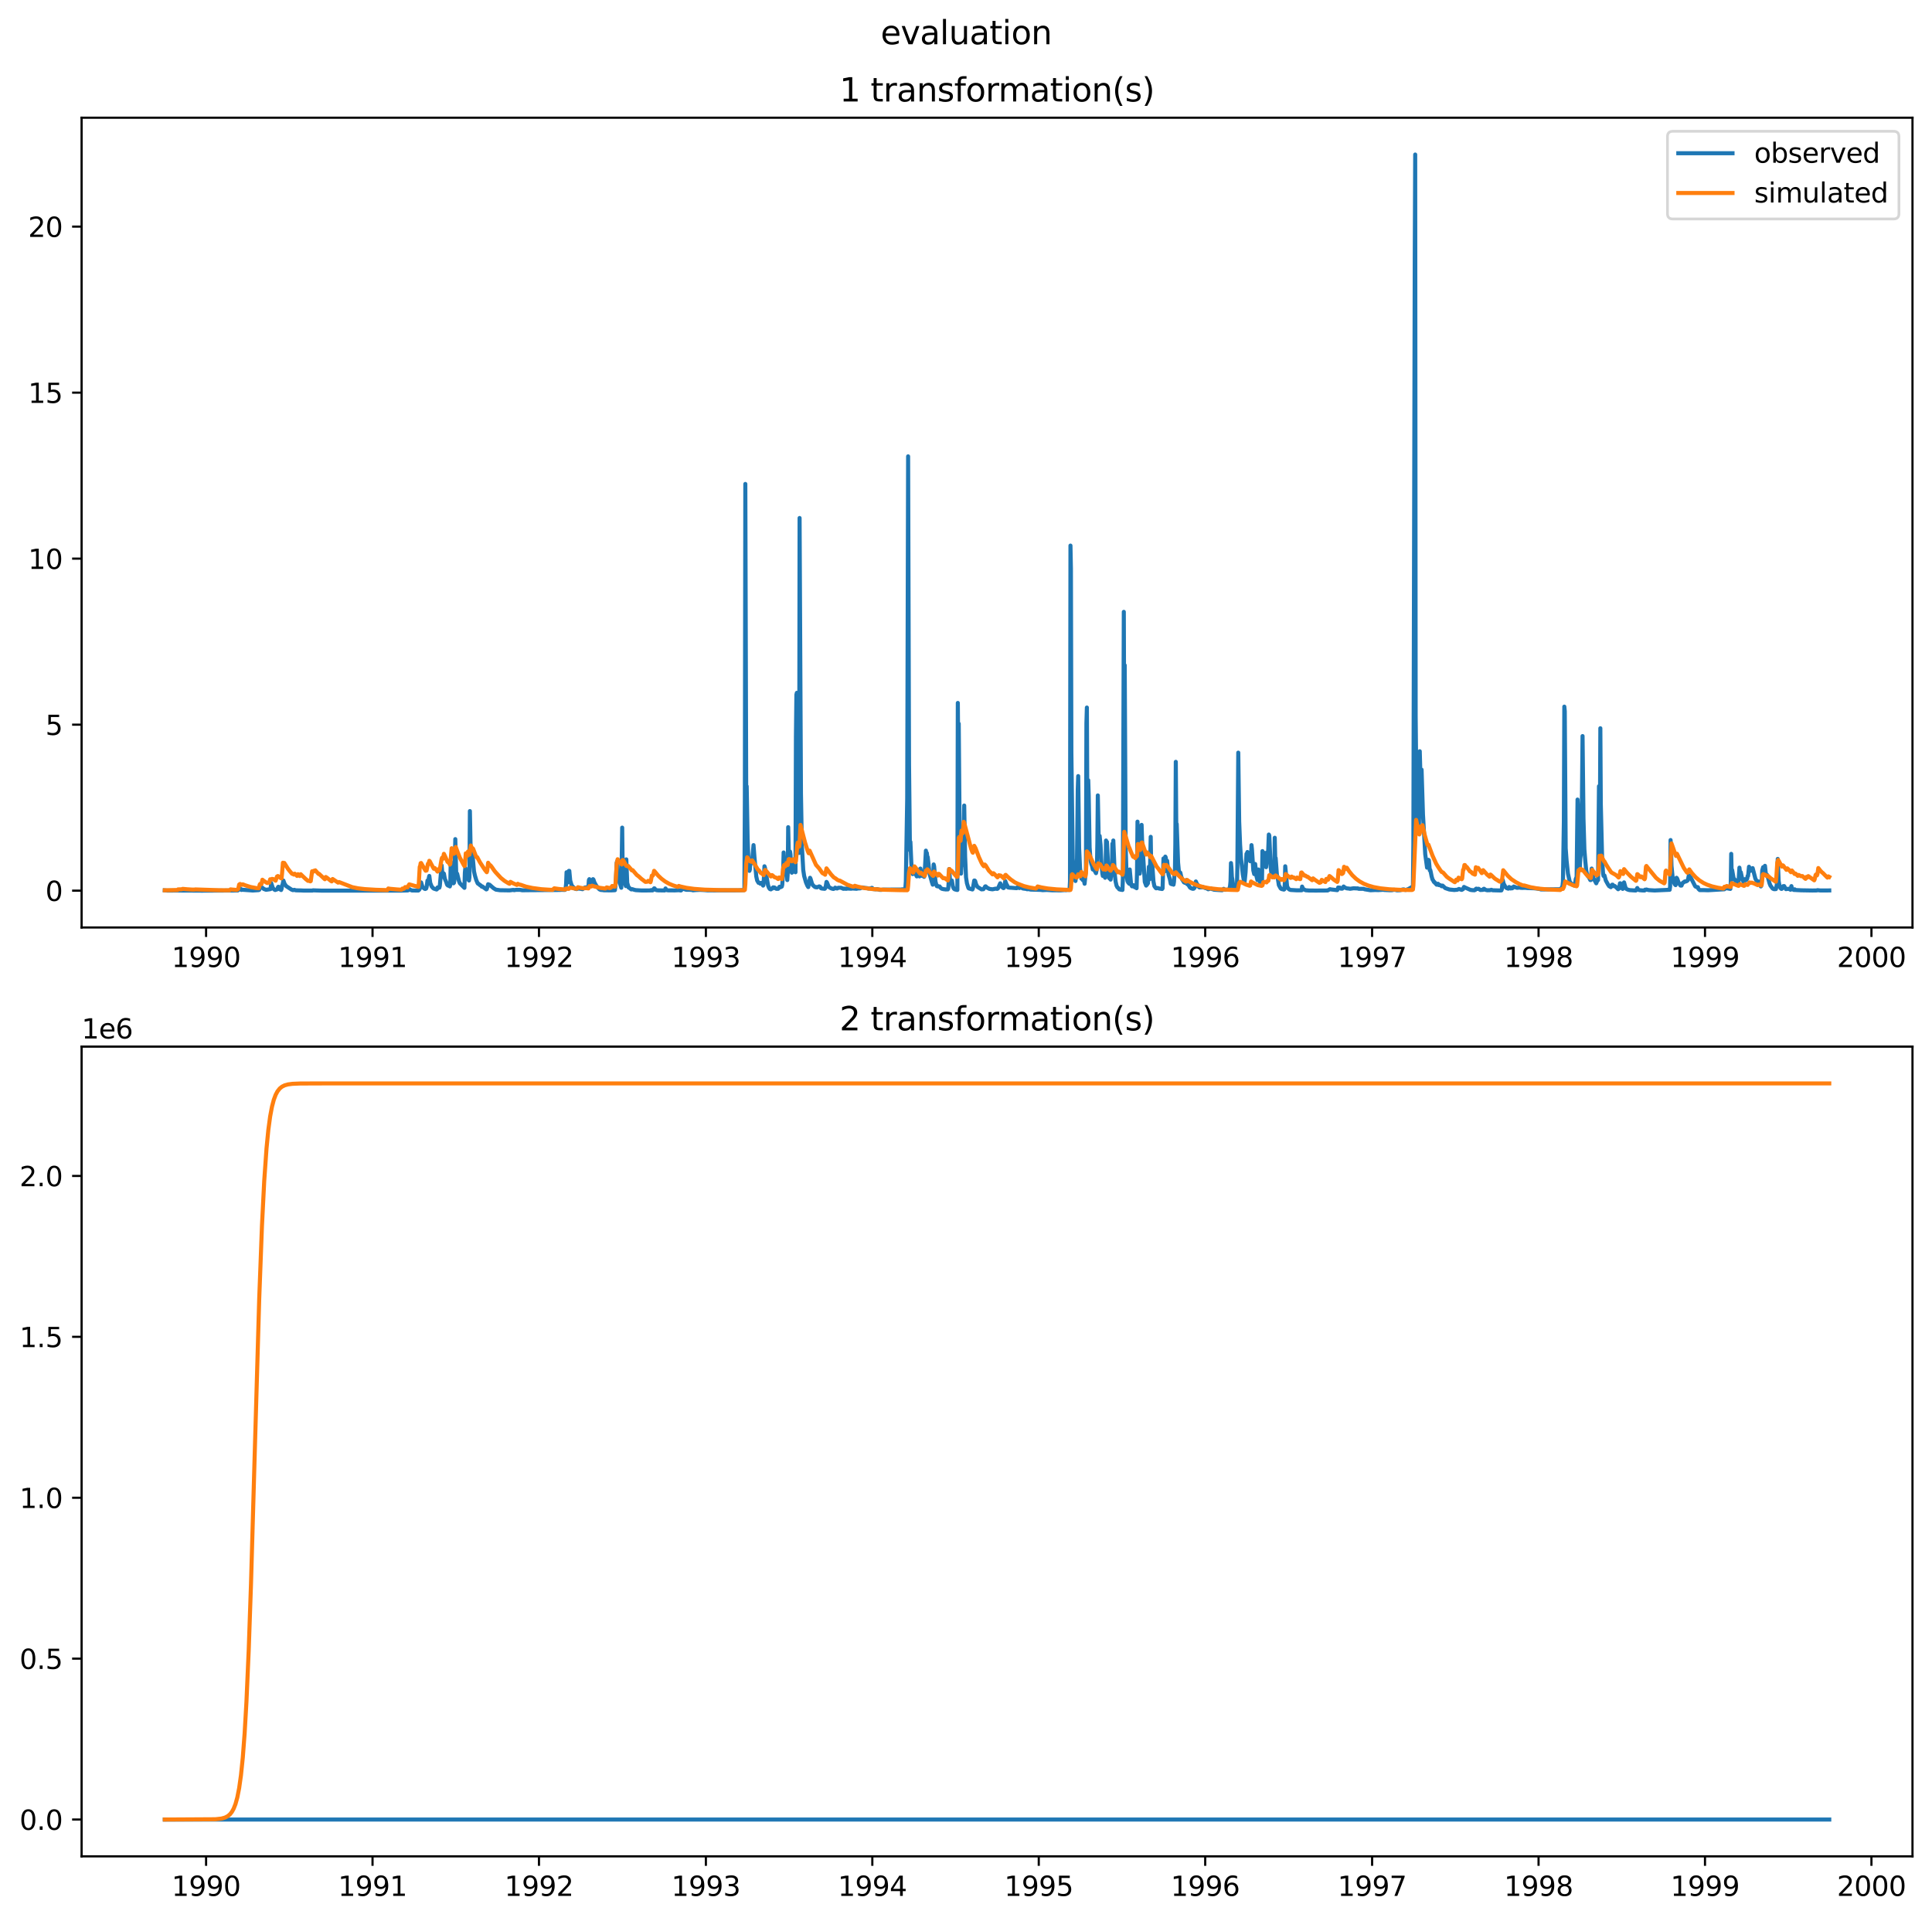 <?xml version="1.0" encoding="utf-8" standalone="no"?>
<!DOCTYPE svg PUBLIC "-//W3C//DTD SVG 1.1//EN"
  "http://www.w3.org/Graphics/SVG/1.1/DTD/svg11.dtd">
<svg xmlns:xlink="http://www.w3.org/1999/xlink" width="712.771pt" height="708.798pt" viewBox="0 0 712.771 708.798" xmlns="http://www.w3.org/2000/svg" version="1.1">
 <defs>
  <style type="text/css">*{stroke-linejoin: round; stroke-linecap: butt}</style>
 </defs>
 <g id="figure_1">
  <g id="patch_1">
   <path d="M 0 708.798 
L 712.771 708.798 
L 712.771 0 
L 0 0 
z
" style="fill: #ffffff"/>
  </g>
  <g id="axes_1">
   <g id="patch_2">
    <path d="M 30.103 342.2 
L 705.571 342.2 
L 705.571 43.44 
L 30.103 43.44 
z
" style="fill: #ffffff"/>
   </g>
   <g id="matplotlib.axis_1">
    <g id="xtick_1">
     <g id="line2d_1">
      <defs>
       <path id="m7fb688d1c3" d="M 0 0 
L 0 3.5 
" style="stroke: #000000; stroke-width: 0.8"/>
      </defs>
      <g>
       <use xlink:href="#m7fb688d1c3" x="76.032" y="342.2" style="stroke: #000000; stroke-width: 0.8"/>
      </g>
     </g>
     <g id="text_1">
      <!-- 1990 -->
      <g transform="translate(63.307 356.798) scale(0.1 -0.1)">
       <defs>
        <path id="DejaVuSans-31" d="M 794 531 
L 1825 531 
L 1825 4091 
L 703 3866 
L 703 4441 
L 1819 4666 
L 2450 4666 
L 2450 531 
L 3481 531 
L 3481 0 
L 794 0 
L 794 531 
z
" transform="scale(0.016)"/>
        <path id="DejaVuSans-39" d="M 703 97 
L 703 672 
Q 941 559 1184 500 
Q 1428 441 1663 441 
Q 2288 441 2617 861 
Q 2947 1281 2994 2138 
Q 2813 1869 2534 1725 
Q 2256 1581 1919 1581 
Q 1219 1581 811 2004 
Q 403 2428 403 3163 
Q 403 3881 828 4315 
Q 1253 4750 1959 4750 
Q 2769 4750 3195 4129 
Q 3622 3509 3622 2328 
Q 3622 1225 3098 567 
Q 2575 -91 1691 -91 
Q 1453 -91 1209 -44 
Q 966 3 703 97 
z
M 1959 2075 
Q 2384 2075 2632 2365 
Q 2881 2656 2881 3163 
Q 2881 3666 2632 3958 
Q 2384 4250 1959 4250 
Q 1534 4250 1286 3958 
Q 1038 3666 1038 3163 
Q 1038 2656 1286 2365 
Q 1534 2075 1959 2075 
z
" transform="scale(0.016)"/>
        <path id="DejaVuSans-30" d="M 2034 4250 
Q 1547 4250 1301 3770 
Q 1056 3291 1056 2328 
Q 1056 1369 1301 889 
Q 1547 409 2034 409 
Q 2525 409 2770 889 
Q 3016 1369 3016 2328 
Q 3016 3291 2770 3770 
Q 2525 4250 2034 4250 
z
M 2034 4750 
Q 2819 4750 3233 4129 
Q 3647 3509 3647 2328 
Q 3647 1150 3233 529 
Q 2819 -91 2034 -91 
Q 1250 -91 836 529 
Q 422 1150 422 2328 
Q 422 3509 836 4129 
Q 1250 4750 2034 4750 
z
" transform="scale(0.016)"/>
       </defs>
       <use xlink:href="#DejaVuSans-31"/>
       <use xlink:href="#DejaVuSans-39" x="63.623"/>
       <use xlink:href="#DejaVuSans-39" x="127.246"/>
       <use xlink:href="#DejaVuSans-30" x="190.869"/>
      </g>
     </g>
    </g>
    <g id="xtick_2">
     <g id="line2d_2">
      <g>
       <use xlink:href="#m7fb688d1c3" x="137.438" y="342.2" style="stroke: #000000; stroke-width: 0.8"/>
      </g>
     </g>
     <g id="text_2">
      <!-- 1991 -->
      <g transform="translate(124.713 356.798) scale(0.1 -0.1)">
       <use xlink:href="#DejaVuSans-31"/>
       <use xlink:href="#DejaVuSans-39" x="63.623"/>
       <use xlink:href="#DejaVuSans-39" x="127.246"/>
       <use xlink:href="#DejaVuSans-31" x="190.869"/>
      </g>
     </g>
    </g>
    <g id="xtick_3">
     <g id="line2d_3">
      <g>
       <use xlink:href="#m7fb688d1c3" x="198.844" y="342.2" style="stroke: #000000; stroke-width: 0.8"/>
      </g>
     </g>
     <g id="text_3">
      <!-- 1992 -->
      <g transform="translate(186.119 356.798) scale(0.1 -0.1)">
       <defs>
        <path id="DejaVuSans-32" d="M 1228 531 
L 3431 531 
L 3431 0 
L 469 0 
L 469 531 
Q 828 903 1448 1529 
Q 2069 2156 2228 2338 
Q 2531 2678 2651 2914 
Q 2772 3150 2772 3378 
Q 2772 3750 2511 3984 
Q 2250 4219 1831 4219 
Q 1534 4219 1204 4116 
Q 875 4013 500 3803 
L 500 4441 
Q 881 4594 1212 4672 
Q 1544 4750 1819 4750 
Q 2544 4750 2975 4387 
Q 3406 4025 3406 3419 
Q 3406 3131 3298 2873 
Q 3191 2616 2906 2266 
Q 2828 2175 2409 1742 
Q 1991 1309 1228 531 
z
" transform="scale(0.016)"/>
       </defs>
       <use xlink:href="#DejaVuSans-31"/>
       <use xlink:href="#DejaVuSans-39" x="63.623"/>
       <use xlink:href="#DejaVuSans-39" x="127.246"/>
       <use xlink:href="#DejaVuSans-32" x="190.869"/>
      </g>
     </g>
    </g>
    <g id="xtick_4">
     <g id="line2d_4">
      <g>
       <use xlink:href="#m7fb688d1c3" x="260.418" y="342.2" style="stroke: #000000; stroke-width: 0.8"/>
      </g>
     </g>
     <g id="text_4">
      <!-- 1993 -->
      <g transform="translate(247.693 356.798) scale(0.1 -0.1)">
       <defs>
        <path id="DejaVuSans-33" d="M 2597 2516 
Q 3050 2419 3304 2112 
Q 3559 1806 3559 1356 
Q 3559 666 3084 287 
Q 2609 -91 1734 -91 
Q 1441 -91 1130 -33 
Q 819 25 488 141 
L 488 750 
Q 750 597 1062 519 
Q 1375 441 1716 441 
Q 2309 441 2620 675 
Q 2931 909 2931 1356 
Q 2931 1769 2642 2001 
Q 2353 2234 1838 2234 
L 1294 2234 
L 1294 2753 
L 1863 2753 
Q 2328 2753 2575 2939 
Q 2822 3125 2822 3475 
Q 2822 3834 2567 4026 
Q 2313 4219 1838 4219 
Q 1578 4219 1281 4162 
Q 984 4106 628 3988 
L 628 4550 
Q 988 4650 1302 4700 
Q 1616 4750 1894 4750 
Q 2613 4750 3031 4423 
Q 3450 4097 3450 3541 
Q 3450 3153 3228 2886 
Q 3006 2619 2597 2516 
z
" transform="scale(0.016)"/>
       </defs>
       <use xlink:href="#DejaVuSans-31"/>
       <use xlink:href="#DejaVuSans-39" x="63.623"/>
       <use xlink:href="#DejaVuSans-39" x="127.246"/>
       <use xlink:href="#DejaVuSans-33" x="190.869"/>
      </g>
     </g>
    </g>
    <g id="xtick_5">
     <g id="line2d_5">
      <g>
       <use xlink:href="#m7fb688d1c3" x="321.825" y="342.2" style="stroke: #000000; stroke-width: 0.8"/>
      </g>
     </g>
     <g id="text_5">
      <!-- 1994 -->
      <g transform="translate(309.1 356.798) scale(0.1 -0.1)">
       <defs>
        <path id="DejaVuSans-34" d="M 2419 4116 
L 825 1625 
L 2419 1625 
L 2419 4116 
z
M 2253 4666 
L 3047 4666 
L 3047 1625 
L 3713 1625 
L 3713 1100 
L 3047 1100 
L 3047 0 
L 2419 0 
L 2419 1100 
L 313 1100 
L 313 1709 
L 2253 4666 
z
" transform="scale(0.016)"/>
       </defs>
       <use xlink:href="#DejaVuSans-31"/>
       <use xlink:href="#DejaVuSans-39" x="63.623"/>
       <use xlink:href="#DejaVuSans-39" x="127.246"/>
       <use xlink:href="#DejaVuSans-34" x="190.869"/>
      </g>
     </g>
    </g>
    <g id="xtick_6">
     <g id="line2d_6">
      <g>
       <use xlink:href="#m7fb688d1c3" x="383.231" y="342.2" style="stroke: #000000; stroke-width: 0.8"/>
      </g>
     </g>
     <g id="text_6">
      <!-- 1995 -->
      <g transform="translate(370.506 356.798) scale(0.1 -0.1)">
       <defs>
        <path id="DejaVuSans-35" d="M 691 4666 
L 3169 4666 
L 3169 4134 
L 1269 4134 
L 1269 2991 
Q 1406 3038 1543 3061 
Q 1681 3084 1819 3084 
Q 2600 3084 3056 2656 
Q 3513 2228 3513 1497 
Q 3513 744 3044 326 
Q 2575 -91 1722 -91 
Q 1428 -91 1123 -41 
Q 819 9 494 109 
L 494 744 
Q 775 591 1075 516 
Q 1375 441 1709 441 
Q 2250 441 2565 725 
Q 2881 1009 2881 1497 
Q 2881 1984 2565 2268 
Q 2250 2553 1709 2553 
Q 1456 2553 1204 2497 
Q 953 2441 691 2322 
L 691 4666 
z
" transform="scale(0.016)"/>
       </defs>
       <use xlink:href="#DejaVuSans-31"/>
       <use xlink:href="#DejaVuSans-39" x="63.623"/>
       <use xlink:href="#DejaVuSans-39" x="127.246"/>
       <use xlink:href="#DejaVuSans-35" x="190.869"/>
      </g>
     </g>
    </g>
    <g id="xtick_7">
     <g id="line2d_7">
      <g>
       <use xlink:href="#m7fb688d1c3" x="444.637" y="342.2" style="stroke: #000000; stroke-width: 0.8"/>
      </g>
     </g>
     <g id="text_7">
      <!-- 1996 -->
      <g transform="translate(431.912 356.798) scale(0.1 -0.1)">
       <defs>
        <path id="DejaVuSans-36" d="M 2113 2584 
Q 1688 2584 1439 2293 
Q 1191 2003 1191 1497 
Q 1191 994 1439 701 
Q 1688 409 2113 409 
Q 2538 409 2786 701 
Q 3034 994 3034 1497 
Q 3034 2003 2786 2293 
Q 2538 2584 2113 2584 
z
M 3366 4563 
L 3366 3988 
Q 3128 4100 2886 4159 
Q 2644 4219 2406 4219 
Q 1781 4219 1451 3797 
Q 1122 3375 1075 2522 
Q 1259 2794 1537 2939 
Q 1816 3084 2150 3084 
Q 2853 3084 3261 2657 
Q 3669 2231 3669 1497 
Q 3669 778 3244 343 
Q 2819 -91 2113 -91 
Q 1303 -91 875 529 
Q 447 1150 447 2328 
Q 447 3434 972 4092 
Q 1497 4750 2381 4750 
Q 2619 4750 2861 4703 
Q 3103 4656 3366 4563 
z
" transform="scale(0.016)"/>
       </defs>
       <use xlink:href="#DejaVuSans-31"/>
       <use xlink:href="#DejaVuSans-39" x="63.623"/>
       <use xlink:href="#DejaVuSans-39" x="127.246"/>
       <use xlink:href="#DejaVuSans-36" x="190.869"/>
      </g>
     </g>
    </g>
    <g id="xtick_8">
     <g id="line2d_8">
      <g>
       <use xlink:href="#m7fb688d1c3" x="506.211" y="342.2" style="stroke: #000000; stroke-width: 0.8"/>
      </g>
     </g>
     <g id="text_8">
      <!-- 1997 -->
      <g transform="translate(493.486 356.798) scale(0.1 -0.1)">
       <defs>
        <path id="DejaVuSans-37" d="M 525 4666 
L 3525 4666 
L 3525 4397 
L 1831 0 
L 1172 0 
L 2766 4134 
L 525 4134 
L 525 4666 
z
" transform="scale(0.016)"/>
       </defs>
       <use xlink:href="#DejaVuSans-31"/>
       <use xlink:href="#DejaVuSans-39" x="63.623"/>
       <use xlink:href="#DejaVuSans-39" x="127.246"/>
       <use xlink:href="#DejaVuSans-37" x="190.869"/>
      </g>
     </g>
    </g>
    <g id="xtick_9">
     <g id="line2d_9">
      <g>
       <use xlink:href="#m7fb688d1c3" x="567.618" y="342.2" style="stroke: #000000; stroke-width: 0.8"/>
      </g>
     </g>
     <g id="text_9">
      <!-- 1998 -->
      <g transform="translate(554.893 356.798) scale(0.1 -0.1)">
       <defs>
        <path id="DejaVuSans-38" d="M 2034 2216 
Q 1584 2216 1326 1975 
Q 1069 1734 1069 1313 
Q 1069 891 1326 650 
Q 1584 409 2034 409 
Q 2484 409 2743 651 
Q 3003 894 3003 1313 
Q 3003 1734 2745 1975 
Q 2488 2216 2034 2216 
z
M 1403 2484 
Q 997 2584 770 2862 
Q 544 3141 544 3541 
Q 544 4100 942 4425 
Q 1341 4750 2034 4750 
Q 2731 4750 3128 4425 
Q 3525 4100 3525 3541 
Q 3525 3141 3298 2862 
Q 3072 2584 2669 2484 
Q 3125 2378 3379 2068 
Q 3634 1759 3634 1313 
Q 3634 634 3220 271 
Q 2806 -91 2034 -91 
Q 1263 -91 848 271 
Q 434 634 434 1313 
Q 434 1759 690 2068 
Q 947 2378 1403 2484 
z
M 1172 3481 
Q 1172 3119 1398 2916 
Q 1625 2713 2034 2713 
Q 2441 2713 2670 2916 
Q 2900 3119 2900 3481 
Q 2900 3844 2670 4047 
Q 2441 4250 2034 4250 
Q 1625 4250 1398 4047 
Q 1172 3844 1172 3481 
z
" transform="scale(0.016)"/>
       </defs>
       <use xlink:href="#DejaVuSans-31"/>
       <use xlink:href="#DejaVuSans-39" x="63.623"/>
       <use xlink:href="#DejaVuSans-39" x="127.246"/>
       <use xlink:href="#DejaVuSans-38" x="190.869"/>
      </g>
     </g>
    </g>
    <g id="xtick_10">
     <g id="line2d_10">
      <g>
       <use xlink:href="#m7fb688d1c3" x="629.024" y="342.2" style="stroke: #000000; stroke-width: 0.8"/>
      </g>
     </g>
     <g id="text_10">
      <!-- 1999 -->
      <g transform="translate(616.299 356.798) scale(0.1 -0.1)">
       <use xlink:href="#DejaVuSans-31"/>
       <use xlink:href="#DejaVuSans-39" x="63.623"/>
       <use xlink:href="#DejaVuSans-39" x="127.246"/>
       <use xlink:href="#DejaVuSans-39" x="190.869"/>
      </g>
     </g>
    </g>
    <g id="xtick_11">
     <g id="line2d_11">
      <g>
       <use xlink:href="#m7fb688d1c3" x="690.43" y="342.2" style="stroke: #000000; stroke-width: 0.8"/>
      </g>
     </g>
     <g id="text_11">
      <!-- 2000 -->
      <g transform="translate(677.705 356.798) scale(0.1 -0.1)">
       <use xlink:href="#DejaVuSans-32"/>
       <use xlink:href="#DejaVuSans-30" x="63.623"/>
       <use xlink:href="#DejaVuSans-30" x="127.246"/>
       <use xlink:href="#DejaVuSans-30" x="190.869"/>
      </g>
     </g>
    </g>
   </g>
   <g id="matplotlib.axis_2">
    <g id="ytick_1">
     <g id="line2d_12">
      <defs>
       <path id="mfb1d3d0fa4" d="M 0 0 
L -3.5 0 
" style="stroke: #000000; stroke-width: 0.8"/>
      </defs>
      <g>
       <use xlink:href="#mfb1d3d0fa4" x="30.103" y="328.62" style="stroke: #000000; stroke-width: 0.8"/>
      </g>
     </g>
     <g id="text_12">
      <!-- 0 -->
      <g transform="translate(16.741 332.419) scale(0.1 -0.1)">
       <use xlink:href="#DejaVuSans-30"/>
      </g>
     </g>
    </g>
    <g id="ytick_2">
     <g id="line2d_13">
      <g>
       <use xlink:href="#mfb1d3d0fa4" x="30.103" y="267.368" style="stroke: #000000; stroke-width: 0.8"/>
      </g>
     </g>
     <g id="text_13">
      <!-- 5 -->
      <g transform="translate(16.741 271.167) scale(0.1 -0.1)">
       <use xlink:href="#DejaVuSans-35"/>
      </g>
     </g>
    </g>
    <g id="ytick_3">
     <g id="line2d_14">
      <g>
       <use xlink:href="#mfb1d3d0fa4" x="30.103" y="206.117" style="stroke: #000000; stroke-width: 0.8"/>
      </g>
     </g>
     <g id="text_14">
      <!-- 10 -->
      <g transform="translate(10.378 209.916) scale(0.1 -0.1)">
       <use xlink:href="#DejaVuSans-31"/>
       <use xlink:href="#DejaVuSans-30" x="63.623"/>
      </g>
     </g>
    </g>
    <g id="ytick_4">
     <g id="line2d_15">
      <g>
       <use xlink:href="#mfb1d3d0fa4" x="30.103" y="144.865" style="stroke: #000000; stroke-width: 0.8"/>
      </g>
     </g>
     <g id="text_15">
      <!-- 15 -->
      <g transform="translate(10.378 148.664) scale(0.1 -0.1)">
       <use xlink:href="#DejaVuSans-31"/>
       <use xlink:href="#DejaVuSans-35" x="63.623"/>
      </g>
     </g>
    </g>
    <g id="ytick_5">
     <g id="line2d_16">
      <g>
       <use xlink:href="#mfb1d3d0fa4" x="30.103" y="83.613" style="stroke: #000000; stroke-width: 0.8"/>
      </g>
     </g>
     <g id="text_16">
      <!-- 20 -->
      <g transform="translate(10.378 87.412) scale(0.1 -0.1)">
       <use xlink:href="#DejaVuSans-32"/>
       <use xlink:href="#DejaVuSans-30" x="63.623"/>
      </g>
     </g>
    </g>
   </g>
   <g id="line2d_17">
    <path d="M 60.806 328.511 
L 61.647 328.581 
L 66.358 328.577 
L 69.554 328.588 
L 74.433 328.62 
L 87.724 328.553 
L 87.892 328.281 
L 88.229 328.196 
L 88.565 327.771 
L 88.902 328.281 
L 89.07 328.365 
L 89.238 328.196 
L 89.575 328.298 
L 93.276 328.564 
L 95.463 328.417 
L 95.631 328.315 
L 95.968 327.397 
L 96.472 327.33 
L 96.977 327.687 
L 97.313 327.992 
L 98.155 328.298 
L 99.501 328.11 
L 99.837 328.026 
L 100.005 325.734 
L 100.678 327.687 
L 101.183 328.196 
L 101.519 328.382 
L 102.192 328.145 
L 102.361 328.093 
L 102.529 327.38 
L 102.697 327.177 
L 103.202 328.06 
L 103.706 328.382 
L 103.875 327.974 
L 104.043 326.753 
L 104.211 326.583 
L 104.548 324.886 
L 105.052 326.243 
L 105.221 326.414 
L 105.557 326.922 
L 107.576 328.246 
L 107.912 328.365 
L 108.081 328.434 
L 108.585 328.315 
L 109.09 328.489 
L 109.763 328.515 
L 110.941 328.535 
L 112.118 328.589 
L 115.315 328.591 
L 115.483 328.493 
L 115.819 328.51 
L 116.829 328.549 
L 118.679 328.607 
L 133.652 328.607 
L 147.616 328.615 
L 150.476 328.535 
L 150.981 328.281 
L 151.149 328.11 
L 151.485 328.365 
L 151.99 328.555 
L 154.346 328.566 
L 154.682 328.246 
L 154.85 327.941 
L 155.018 327.261 
L 155.187 325.734 
L 155.355 325.565 
L 155.86 327.228 
L 156.533 327.856 
L 156.869 328.009 
L 157.206 327.856 
L 157.374 327.397 
L 157.71 324.886 
L 158.047 325.904 
L 158.215 323.867 
L 158.383 323.188 
L 158.72 325.734 
L 159.224 327.024 
L 159.729 327.618 
L 160.066 327.873 
L 161.075 328.196 
L 161.243 328.06 
L 161.411 327.449 
L 161.58 327.397 
L 161.916 327.568 
L 162.084 327.533 
L 162.253 326.922 
L 162.926 319.284 
L 163.262 323.188 
L 163.43 323.528 
L 163.599 322.169 
L 163.767 322.339 
L 164.103 324.206 
L 164.608 325.394 
L 164.944 326.414 
L 165.281 326.753 
L 165.617 326.753 
L 165.954 327.058 
L 166.122 326.414 
L 166.29 317.925 
L 166.459 321.49 
L 166.627 322.339 
L 166.963 325.055 
L 167.131 325.734 
L 167.3 325.904 
L 167.468 325.734 
L 167.636 324.716 
L 167.973 309.607 
L 168.309 322.339 
L 168.477 322.849 
L 168.646 322.339 
L 168.982 323.698 
L 169.319 325.055 
L 169.655 325.904 
L 171.337 327.585 
L 171.506 322 
L 171.674 320.302 
L 172.01 323.188 
L 172.347 324.206 
L 172.515 323.867 
L 173.02 324.886 
L 173.188 323.698 
L 173.356 299.253 
L 173.693 316.907 
L 173.861 317.925 
L 174.029 314.7 
L 174.366 315.888 
L 174.87 321.49 
L 175.207 323.018 
L 175.712 324.716 
L 176.216 325.904 
L 176.384 326.073 
L 176.553 326.073 
L 177.057 326.583 
L 177.226 326.583 
L 177.73 327.143 
L 177.899 327.024 
L 179.413 328.162 
L 179.581 328.077 
L 179.917 326.922 
L 180.086 326.243 
L 180.254 326.414 
L 180.59 326.414 
L 181.6 327.296 
L 182.104 327.721 
L 182.946 328.246 
L 184.46 328.462 
L 187.993 328.518 
L 189.17 328.365 
L 189.507 328.348 
L 189.675 328.45 
L 190.348 328.331 
L 191.694 328.315 
L 192.199 328.382 
L 192.703 328.484 
L 194.049 328.458 
L 194.722 328.45 
L 206.499 328.365 
L 207.172 328.315 
L 208.349 328.348 
L 208.518 328.281 
L 208.686 327.602 
L 208.854 326.073 
L 209.022 321.83 
L 209.359 324.886 
L 209.527 325.565 
L 209.695 325.394 
L 209.863 321.321 
L 210.032 321.321 
L 210.368 324.886 
L 210.873 326.583 
L 211.209 327.058 
L 211.714 327.533 
L 212.051 327.873 
L 212.723 328.043 
L 213.228 327.873 
L 213.733 327.873 
L 214.238 327.941 
L 214.742 328.043 
L 214.911 328.077 
L 215.415 327.721 
L 215.752 327.466 
L 216.088 327.415 
L 216.761 327.397 
L 216.929 327.364 
L 217.098 326.922 
L 217.266 324.716 
L 217.434 324.376 
L 217.602 325.565 
L 217.771 325.394 
L 217.939 325.394 
L 218.107 325.055 
L 218.275 325.055 
L 218.612 325.904 
L 218.78 324.376 
L 218.948 324.546 
L 219.285 325.565 
L 219.958 326.753 
L 220.462 327.397 
L 221.135 328.128 
L 221.64 328.365 
L 222.145 328.382 
L 222.818 328.488 
L 225.509 328.516 
L 226.182 328.486 
L 226.855 328.45 
L 227.192 325.394 
L 227.528 318.265 
L 227.696 317.756 
L 227.865 322 
L 228.033 322 
L 228.201 322.339 
L 228.706 325.904 
L 229.211 327.551 
L 229.547 305.364 
L 229.715 320.302 
L 229.884 324.886 
L 230.052 325.904 
L 230.22 325.394 
L 230.388 325.394 
L 230.893 326.939 
L 231.061 317.076 
L 231.398 325.734 
L 231.902 327.466 
L 232.071 327.483 
L 232.575 327.924 
L 232.912 328.162 
L 233.248 328.06 
L 234.089 328.331 
L 234.594 328.434 
L 236.613 328.549 
L 239.978 328.537 
L 240.146 328.417 
L 240.482 328.538 
L 240.819 328.494 
L 240.987 328.162 
L 241.155 328.093 
L 241.324 327.771 
L 241.492 327.788 
L 241.828 328.264 
L 242.165 328.434 
L 242.838 328.505 
L 245.193 328.545 
L 245.361 328.417 
L 245.53 327.805 
L 245.866 328.399 
L 246.539 328.513 
L 248.894 328.524 
L 250.24 328.461 
L 250.577 328.466 
L 251.081 328.549 
L 251.25 328.545 
L 251.586 328.179 
L 252.091 327.974 
L 252.259 327.771 
L 252.764 328.196 
L 253.268 328.298 
L 254.278 328.298 
L 255.287 328.365 
L 255.624 328.501 
L 256.633 328.399 
L 258.315 328.331 
L 259.998 328.417 
L 261.007 328.51 
L 263.363 328.524 
L 272.447 328.501 
L 274.466 328.417 
L 274.634 327.805 
L 274.803 294.669 
L 274.971 178.561 
L 275.307 294.84 
L 275.476 290.087 
L 275.812 309.438 
L 276.148 318.265 
L 276.485 321.321 
L 276.653 320.812 
L 276.821 317.756 
L 276.99 317.756 
L 277.158 318.605 
L 277.326 318.435 
L 277.494 317.417 
L 277.999 311.815 
L 278.336 316.229 
L 279.008 323.357 
L 279.345 324.886 
L 279.85 325.734 
L 280.186 325.734 
L 280.523 326.073 
L 280.859 325.734 
L 281.196 326.073 
L 281.532 326.753 
L 281.7 326.414 
L 282.037 319.623 
L 282.205 320.133 
L 283.383 326.753 
L 283.719 327.618 
L 284.056 328.043 
L 284.392 328.145 
L 284.729 327.856 
L 284.897 327.856 
L 285.233 327.397 
L 285.57 327.449 
L 285.738 327.449 
L 285.906 327.704 
L 286.243 327.788 
L 286.411 327.941 
L 287.084 327.941 
L 287.589 327.177 
L 287.925 327.364 
L 288.43 327.11 
L 288.598 326.414 
L 288.934 320.981 
L 289.103 314.531 
L 289.439 321.661 
L 289.607 321.321 
L 289.944 319.453 
L 290.449 324.716 
L 290.617 322.169 
L 290.785 305.195 
L 291.121 319.114 
L 291.29 318.435 
L 291.458 314.192 
L 291.626 315.21 
L 291.963 321.321 
L 292.131 322 
L 292.467 321.661 
L 292.636 320.981 
L 292.972 318.096 
L 293.14 318.774 
L 293.477 321.83 
L 293.645 271.754 
L 293.813 256.306 
L 293.982 255.628 
L 294.823 314.7 
L 294.991 191.122 
L 295.496 292.802 
L 295.832 311.984 
L 296.337 320.981 
L 296.673 323.188 
L 297.346 325.565 
L 297.851 326.753 
L 298.187 327.296 
L 298.86 323.867 
L 299.029 324.206 
L 299.533 325.904 
L 299.87 326.583 
L 300.543 327.177 
L 300.879 327.364 
L 301.047 327.261 
L 301.384 327.415 
L 302.225 327.041 
L 302.562 327.16 
L 302.898 327.737 
L 303.234 327.84 
L 304.244 327.941 
L 304.412 327.805 
L 304.58 327.38 
L 304.917 325.394 
L 305.085 325.565 
L 305.758 327.246 
L 306.431 327.669 
L 306.936 327.873 
L 307.44 327.992 
L 307.945 327.805 
L 308.113 327.516 
L 308.618 327.721 
L 308.786 327.823 
L 308.955 327.771 
L 309.291 327.551 
L 310.3 327.551 
L 311.142 327.941 
L 311.31 327.84 
L 311.815 327.941 
L 312.151 327.856 
L 312.319 327.941 
L 312.487 327.805 
L 312.992 327.856 
L 314.002 327.907 
L 314.506 327.823 
L 315.684 327.907 
L 316.02 327.941 
L 316.357 327.823 
L 317.366 327.771 
L 318.039 327.432 
L 318.376 327.483 
L 318.712 327.551 
L 319.049 327.618 
L 319.89 327.687 
L 320.395 327.856 
L 321.404 327.771 
L 321.572 327.602 
L 321.74 327.602 
L 322.077 328.026 
L 322.918 328.11 
L 323.255 328.11 
L 323.591 328.043 
L 324.6 328.331 
L 325.105 328.331 
L 325.778 328.229 
L 332.508 328.196 
L 332.844 328.128 
L 333.181 328.162 
L 333.685 328.026 
L 334.022 327.602 
L 334.19 325.225 
L 334.695 294.669 
L 335.031 168.376 
L 335.368 281.939 
L 335.704 313.682 
L 335.872 310.627 
L 336.209 318.265 
L 336.377 320.641 
L 336.545 321.151 
L 336.713 322.51 
L 337.05 322.169 
L 337.218 320.812 
L 337.386 321.321 
L 337.555 321.151 
L 337.891 322.679 
L 338.228 323.357 
L 338.396 321.83 
L 338.732 322.339 
L 338.901 322.169 
L 339.237 323.357 
L 339.405 320.641 
L 339.574 320.472 
L 340.078 323.018 
L 340.246 323.188 
L 340.415 322.169 
L 340.919 323.528 
L 341.088 323.018 
L 341.592 313.852 
L 341.761 316.568 
L 341.929 314.7 
L 342.097 316.058 
L 342.265 316.229 
L 342.938 322.339 
L 343.779 325.394 
L 344.116 326.414 
L 344.452 318.945 
L 344.621 319.623 
L 345.125 325.225 
L 345.462 326.583 
L 345.63 326.956 
L 345.798 326.753 
L 345.966 327.058 
L 346.639 327.058 
L 346.976 327.568 
L 347.481 327.924 
L 348.154 328.077 
L 348.49 328.11 
L 348.995 328.179 
L 349.499 328.11 
L 349.668 328.162 
L 349.836 327.907 
L 350.004 325.225 
L 350.172 320.641 
L 350.509 325.225 
L 350.677 325.904 
L 350.845 325.904 
L 351.014 325.055 
L 351.182 324.886 
L 351.518 326.991 
L 351.855 327.823 
L 352.191 328.128 
L 352.864 328.315 
L 353.201 328.365 
L 353.369 259.361 
L 353.537 279.392 
L 353.705 267.001 
L 354.042 307.062 
L 354.378 320.981 
L 354.547 322.339 
L 354.883 316.058 
L 355.051 314.7 
L 355.219 318.435 
L 355.388 319.114 
L 355.724 297.216 
L 356.061 316.058 
L 356.397 323.698 
L 356.734 325.904 
L 357.238 327.533 
L 357.407 327.788 
L 358.752 328.179 
L 358.921 327.805 
L 359.425 324.886 
L 359.594 324.886 
L 359.762 325.055 
L 360.098 326.243 
L 360.603 327.211 
L 362.117 328.145 
L 362.622 328.093 
L 362.79 328.093 
L 363.127 327.652 
L 363.463 327.058 
L 363.631 327.024 
L 363.968 327.347 
L 364.304 327.618 
L 364.641 327.754 
L 364.977 327.958 
L 366.155 328.128 
L 367.332 327.873 
L 367.837 327.974 
L 368.005 327.941 
L 368.174 327.788 
L 369.015 325.904 
L 369.52 327.16 
L 370.192 327.687 
L 370.361 327.618 
L 370.529 327.177 
L 370.865 325.055 
L 371.37 326.414 
L 371.538 326.583 
L 371.875 327.415 
L 372.38 327.516 
L 373.052 327.551 
L 375.071 327.704 
L 375.24 327.466 
L 375.576 327.449 
L 376.081 327.669 
L 376.417 327.449 
L 377.09 327.635 
L 377.258 327.788 
L 377.595 327.856 
L 378.773 327.992 
L 378.941 328.11 
L 379.277 328.026 
L 380.287 328.229 
L 383.82 328.331 
L 384.661 328.434 
L 386.175 328.365 
L 388.362 328.501 
L 390.044 328.501 
L 391.222 328.518 
L 392.904 328.399 
L 393.241 328.45 
L 393.577 328.365 
L 394.587 328.365 
L 394.755 325.225 
L 394.923 201.307 
L 395.091 209.795 
L 395.26 277.695 
L 395.764 316.737 
L 396.101 321.83 
L 396.269 322.169 
L 396.774 325.055 
L 397.11 322.339 
L 397.278 322.51 
L 397.615 291.275 
L 397.783 286.353 
L 398.12 313.003 
L 398.456 320.302 
L 398.961 324.206 
L 399.129 324.037 
L 399.466 324.716 
L 399.634 324.716 
L 399.802 324.886 
L 399.97 325.225 
L 400.139 326.073 
L 400.475 322.51 
L 400.643 321.151 
L 400.811 266.83 
L 400.98 261.059 
L 401.148 298.405 
L 401.316 302.648 
L 401.484 287.88 
L 401.653 293.482 
L 401.989 312.664 
L 402.326 317.417 
L 402.662 318.945 
L 402.83 319.284 
L 403.167 320.812 
L 403.335 320.641 
L 403.503 320.641 
L 404.344 322.169 
L 404.681 320.472 
L 404.849 310.966 
L 405.017 293.482 
L 405.354 310.287 
L 405.522 313.682 
L 405.69 308.419 
L 406.027 311.815 
L 406.363 318.774 
L 406.7 322.339 
L 406.868 323.188 
L 407.204 322.169 
L 407.709 323.867 
L 407.877 321.49 
L 408.046 310.117 
L 408.214 312.325 
L 408.382 310.627 
L 408.887 320.981 
L 409.223 324.037 
L 409.391 324.037 
L 409.728 324.546 
L 409.896 323.018 
L 410.064 322.51 
L 410.233 320.302 
L 410.401 311.305 
L 410.569 313.512 
L 410.737 310.117 
L 411.242 322.339 
L 411.579 325.225 
L 411.915 326.753 
L 412.252 327.415 
L 412.42 327.483 
L 412.924 328.128 
L 413.429 328.264 
L 414.102 328.365 
L 414.27 324.037 
L 414.607 225.751 
L 414.775 277.864 
L 414.943 245.443 
L 415.28 311.984 
L 415.616 322.679 
L 415.953 325.055 
L 416.289 325.734 
L 416.457 325.734 
L 416.626 326.073 
L 416.794 320.812 
L 417.299 326.414 
L 417.635 327.024 
L 417.803 327.024 
L 418.14 326.583 
L 418.644 327.364 
L 418.813 326.956 
L 418.981 327.041 
L 419.317 327.721 
L 419.486 321.49 
L 419.654 303.158 
L 419.822 315.549 
L 419.99 311.136 
L 420.159 311.984 
L 420.495 322.339 
L 421 316.398 
L 421.168 304.346 
L 421.505 315.04 
L 421.673 314.87 
L 422.346 325.394 
L 422.85 326.753 
L 423.019 325.904 
L 423.187 326.414 
L 423.355 325.904 
L 423.523 325.904 
L 423.86 319.792 
L 424.196 324.376 
L 424.533 308.76 
L 424.701 319.453 
L 424.869 322 
L 425.037 317.925 
L 425.542 325.225 
L 425.879 326.939 
L 426.383 327.635 
L 426.552 327.754 
L 427.056 327.635 
L 427.729 327.856 
L 428.234 327.924 
L 428.739 328.009 
L 428.907 327.771 
L 429.243 316.737 
L 429.58 320.981 
L 429.748 321.49 
L 429.916 316.058 
L 430.085 316.398 
L 430.253 319.114 
L 430.421 319.792 
L 430.589 317.586 
L 431.094 322.679 
L 431.599 324.376 
L 431.935 326.073 
L 432.103 326.073 
L 432.272 326.243 
L 432.44 325.904 
L 432.945 326.414 
L 433.113 325.394 
L 433.281 322.849 
L 433.449 322.51 
L 433.618 311.476 
L 433.786 281.09 
L 433.954 304.346 
L 434.122 304.007 
L 434.627 318.265 
L 434.963 321.83 
L 435.3 321.83 
L 435.468 322 
L 435.805 323.528 
L 435.973 323.867 
L 436.141 324.546 
L 436.309 324.716 
L 436.814 325.565 
L 436.982 325.565 
L 437.15 325.734 
L 437.319 325.565 
L 437.655 324.716 
L 437.823 325.225 
L 437.992 326.243 
L 438.16 325.225 
L 438.496 326.583 
L 439.001 327.432 
L 439.338 327.687 
L 440.01 327.941 
L 440.347 327.907 
L 440.683 327.602 
L 440.852 327.092 
L 441.188 325.225 
L 441.693 326.414 
L 441.861 326.414 
L 442.198 327.177 
L 442.534 327.432 
L 443.543 327.364 
L 443.88 327.296 
L 444.216 327.483 
L 444.721 327.687 
L 445.226 327.771 
L 445.562 328.026 
L 445.731 328.11 
L 446.74 327.823 
L 447.076 328.026 
L 447.413 328.11 
L 447.918 328.281 
L 450.778 328.467 
L 450.946 328.45 
L 451.451 327.941 
L 451.787 328.281 
L 453.469 328.264 
L 453.806 326.922 
L 453.974 325.225 
L 454.142 318.435 
L 454.311 320.133 
L 454.479 323.528 
L 454.647 324.376 
L 454.983 326.922 
L 455.488 327.771 
L 455.825 328.026 
L 456.161 328.11 
L 456.329 327.602 
L 456.498 320.133 
L 456.834 277.695 
L 457.171 303.158 
L 457.507 311.645 
L 457.844 316.737 
L 458.516 322.679 
L 459.021 325.565 
L 459.189 325.225 
L 459.526 321.83 
L 459.862 315.04 
L 460.031 315.04 
L 460.199 314.361 
L 460.367 314.531 
L 461.208 317.756 
L 461.376 317.247 
L 461.545 315.719 
L 461.713 311.815 
L 461.881 313.343 
L 462.386 321.151 
L 462.722 322.51 
L 463.059 318.774 
L 463.564 323.357 
L 463.9 324.716 
L 464.236 320.812 
L 464.405 323.698 
L 465.078 326.243 
L 465.246 326.583 
L 465.414 323.867 
L 465.582 325.394 
L 465.751 314.021 
L 466.087 315.888 
L 466.424 315.888 
L 466.592 314.7 
L 467.096 319.963 
L 467.265 318.265 
L 467.433 314.531 
L 467.769 316.568 
L 468.106 307.911 
L 468.274 308.25 
L 468.779 319.792 
L 469.115 322.849 
L 469.284 323.018 
L 469.452 323.528 
L 469.62 321.321 
L 469.788 321.49 
L 469.957 322.849 
L 470.125 321.661 
L 470.293 309.099 
L 470.461 316.568 
L 470.629 316.568 
L 471.134 323.357 
L 471.302 323.357 
L 471.807 326.583 
L 472.48 327.805 
L 472.817 328.026 
L 473.489 328.179 
L 473.658 328.229 
L 473.826 328.128 
L 473.994 326.243 
L 474.162 319.623 
L 474.835 326.922 
L 475.172 327.721 
L 475.677 328.196 
L 476.181 328.365 
L 478.537 328.502 
L 480.219 328.48 
L 480.387 327.11 
L 480.724 327.924 
L 481.228 328.246 
L 481.733 328.478 
L 482.238 328.505 
L 482.911 328.564 
L 485.434 328.583 
L 489.808 328.554 
L 490.65 328.077 
L 491.154 328.179 
L 493.341 328.434 
L 493.51 328.145 
L 493.678 327.466 
L 493.846 327.466 
L 494.014 327.585 
L 494.351 327.499 
L 494.687 327.89 
L 495.192 327.89 
L 495.528 327.568 
L 495.697 327.092 
L 496.201 327.516 
L 496.874 327.771 
L 497.715 327.856 
L 498.052 327.941 
L 499.398 327.737 
L 500.744 327.805 
L 500.912 327.771 
L 501.248 327.941 
L 503.099 327.941 
L 503.435 328.11 
L 505.623 328.467 
L 507.305 328.382 
L 508.483 328.417 
L 510.333 328.298 
L 510.67 328.365 
L 512.857 328.467 
L 513.53 328.45 
L 514.371 328.281 
L 514.876 328.365 
L 515.38 328.501 
L 515.885 328.484 
L 516.558 328.45 
L 517.063 328.315 
L 517.399 328.196 
L 517.904 328.145 
L 518.24 328.315 
L 518.577 328.365 
L 519.081 328.196 
L 519.418 328.11 
L 520.932 327.261 
L 521.269 326.922 
L 521.437 311.645 
L 521.941 96.062 
L 522.11 57.02 
L 522.278 264.115 
L 522.614 298.065 
L 523.119 306.552 
L 523.287 304.856 
L 523.456 306.552 
L 523.624 297.556 
L 523.792 277.186 
L 524.129 289.238 
L 524.297 289.238 
L 524.465 283.976 
L 524.97 300.442 
L 525.811 315.21 
L 526.484 320.133 
L 526.652 319.453 
L 526.82 317.586 
L 526.989 317.247 
L 527.157 317.417 
L 527.493 321.151 
L 527.662 320.981 
L 527.83 321.661 
L 528.166 323.357 
L 528.503 324.546 
L 528.671 324.716 
L 529.007 325.394 
L 529.176 325.394 
L 529.344 325.734 
L 529.512 325.734 
L 529.849 326.243 
L 530.017 326.414 
L 530.185 326.414 
L 530.522 326.073 
L 530.69 326.243 
L 530.858 326.583 
L 531.363 326.583 
L 531.867 326.991 
L 532.204 326.753 
L 533.213 327.687 
L 534.727 328.196 
L 535.569 328.281 
L 536.578 328.382 
L 536.914 328.331 
L 537.587 328.298 
L 538.26 327.992 
L 539.102 328.298 
L 539.27 328.331 
L 539.438 328.11 
L 539.606 328.162 
L 539.775 328.043 
L 540.111 327.246 
L 540.447 327.432 
L 542.466 328.331 
L 543.139 328.434 
L 543.98 328.475 
L 544.149 328.298 
L 544.317 328.315 
L 544.485 327.958 
L 544.653 327.873 
L 545.158 328.009 
L 545.495 327.924 
L 546.167 328.382 
L 547.177 328.315 
L 547.345 327.958 
L 547.513 327.924 
L 548.018 328.315 
L 548.691 328.471 
L 549.7 328.453 
L 550.205 328.298 
L 550.71 328.478 
L 553.402 328.549 
L 553.906 328.527 
L 554.075 328.11 
L 554.411 324.716 
L 554.748 326.073 
L 555.42 327.279 
L 555.757 327.618 
L 556.093 327.771 
L 556.262 327.652 
L 556.43 327.89 
L 556.598 327.805 
L 556.766 327.279 
L 557.271 327.823 
L 557.439 327.483 
L 557.608 327.533 
L 557.776 327.771 
L 557.944 327.737 
L 558.28 327.466 
L 558.449 327.092 
L 559.626 327.568 
L 559.963 327.568 
L 560.468 327.466 
L 560.972 327.568 
L 561.645 327.602 
L 562.655 327.568 
L 563.496 327.652 
L 565.851 327.737 
L 566.861 327.84 
L 568.038 328.026 
L 568.543 328.179 
L 575.777 328.093 
L 575.945 327.941 
L 576.45 326.922 
L 576.618 325.225 
L 576.955 303.158 
L 577.123 260.72 
L 577.291 262.418 
L 577.628 313.003 
L 577.964 317.586 
L 578.469 322.339 
L 579.142 325.394 
L 580.319 326.583 
L 580.656 326.583 
L 580.824 326.753 
L 580.992 326.753 
L 581.329 324.376 
L 581.665 323.528 
L 582.002 295.01 
L 582.17 298.065 
L 582.338 306.383 
L 582.506 307.401 
L 582.675 311.645 
L 582.843 320.133 
L 583.011 316.737 
L 583.348 314.361 
L 583.516 305.364 
L 583.852 271.584 
L 584.189 301.969 
L 584.525 313.343 
L 584.862 317.586 
L 585.198 321.151 
L 585.535 322.849 
L 585.871 323.357 
L 586.039 323.357 
L 586.712 324.716 
L 586.881 324.716 
L 587.217 320.472 
L 587.385 321.151 
L 587.89 324.037 
L 588.899 325.904 
L 589.236 325.055 
L 589.572 324.716 
L 589.909 290.087 
L 590.077 301.12 
L 590.245 304.346 
L 590.414 268.699 
L 590.582 296.707 
L 591.087 317.417 
L 591.423 322.339 
L 591.591 323.188 
L 591.759 323.188 
L 591.928 323.018 
L 592.432 324.886 
L 593.274 326.414 
L 593.442 326.583 
L 593.61 326.922 
L 594.283 327.33 
L 594.619 326.753 
L 594.788 326.414 
L 594.956 326.414 
L 595.124 326.583 
L 595.292 326.922 
L 595.461 326.991 
L 595.797 326.939 
L 596.975 328.093 
L 597.311 327.84 
L 597.648 325.904 
L 597.816 325.904 
L 597.984 326.243 
L 598.321 327.618 
L 598.657 327.974 
L 598.825 327.585 
L 599.162 325.565 
L 599.667 327.415 
L 600.003 327.974 
L 600.508 328.229 
L 601.181 328.417 
L 603.368 328.562 
L 603.536 328.542 
L 604.041 327.635 
L 604.377 328.196 
L 604.714 328.417 
L 605.723 328.52 
L 606.732 328.558 
L 606.901 328.264 
L 607.237 328.298 
L 607.405 328.196 
L 608.247 328.417 
L 610.434 328.549 
L 615.985 328.298 
L 616.154 327.11 
L 616.322 309.948 
L 616.49 312.833 
L 616.658 319.453 
L 617.163 324.546 
L 617.836 326.243 
L 618.173 326.583 
L 618.341 325.734 
L 618.509 323.867 
L 618.677 324.037 
L 618.845 324.376 
L 619.182 325.394 
L 619.855 326.583 
L 620.023 326.753 
L 620.191 326.583 
L 620.36 326.753 
L 620.696 325.904 
L 621.033 325.565 
L 621.201 325.565 
L 621.537 325.225 
L 622.042 325.225 
L 622.21 325.055 
L 622.378 325.055 
L 622.715 324.716 
L 623.051 323.018 
L 623.22 323.018 
L 623.556 323.698 
L 623.724 323.698 
L 625.407 327.008 
L 625.743 327.228 
L 626.416 327.347 
L 626.584 327.941 
L 627.089 328.417 
L 627.594 328.417 
L 628.603 328.417 
L 630.117 328.467 
L 636.174 328.11 
L 636.679 327.669 
L 638.361 327.974 
L 638.529 325.734 
L 638.697 315.04 
L 638.866 322.679 
L 639.034 320.981 
L 639.539 323.867 
L 639.875 324.546 
L 640.043 324.546 
L 640.716 325.734 
L 641.053 326.073 
L 641.221 326.073 
L 641.389 325.565 
L 641.726 320.133 
L 641.894 321.49 
L 642.062 321.83 
L 642.23 321.83 
L 642.735 324.206 
L 643.24 325.394 
L 643.408 325.565 
L 643.744 324.376 
L 643.913 324.546 
L 644.081 324.546 
L 644.249 324.716 
L 644.586 324.206 
L 644.754 323.188 
L 644.922 323.188 
L 645.259 319.792 
L 645.427 320.133 
L 645.763 321.321 
L 645.932 321.151 
L 646.1 320.641 
L 646.268 320.641 
L 646.604 320.302 
L 647.614 324.206 
L 648.287 325.394 
L 648.455 325.565 
L 648.623 325.225 
L 648.792 325.225 
L 649.633 327.058 
L 649.801 326.753 
L 649.969 324.716 
L 650.137 321.151 
L 650.474 319.963 
L 650.81 321.661 
L 651.147 319.453 
L 651.483 322.51 
L 651.652 323.018 
L 651.82 322.679 
L 651.988 322.849 
L 652.829 325.904 
L 653.166 326.753 
L 654.007 327.873 
L 654.512 328.077 
L 655.184 328.043 
L 655.521 326.414 
L 655.857 316.907 
L 656.194 325.055 
L 656.53 326.922 
L 656.867 327.704 
L 657.203 327.974 
L 657.372 327.941 
L 657.876 326.956 
L 658.045 327.211 
L 658.213 326.922 
L 658.886 328.06 
L 659.895 327.924 
L 660.568 328.281 
L 660.905 326.939 
L 661.073 327.823 
L 661.409 328.179 
L 661.914 328.382 
L 662.082 328.11 
L 662.419 328.382 
L 664.606 328.494 
L 668.643 328.562 
L 670.326 328.538 
L 670.494 328.434 
L 671.503 328.544 
L 672.849 328.554 
L 674.868 328.537 
L 674.868 328.537 
" clip-path="url(#pb1258a5fa8)" style="fill: none; stroke: #1f77b4; stroke-width: 1.5; stroke-linecap: square"/>
   </g>
   <g id="line2d_18">
    <path d="M 60.806 328.484 
L 65.517 328.378 
L 65.685 328.152 
L 67.031 328.121 
L 67.367 327.956 
L 69.05 328.112 
L 71.069 328.236 
L 71.742 328.222 
L 72.078 328.165 
L 80.826 328.455 
L 84.696 328.481 
L 85.032 328.149 
L 85.873 328.235 
L 87.388 328.35 
L 87.892 327.968 
L 88.229 326.366 
L 88.565 326.15 
L 89.238 326.471 
L 89.575 326.287 
L 90.584 326.68 
L 92.435 327.267 
L 94.453 327.644 
L 95.463 327.728 
L 95.631 327.251 
L 95.799 326.398 
L 95.968 326.137 
L 96.304 326.298 
L 96.472 326.178 
L 96.809 324.587 
L 97.313 325.007 
L 98.491 325.761 
L 98.659 325.792 
L 98.996 325.608 
L 99.332 325.689 
L 99.669 324.423 
L 100.173 324.468 
L 100.342 324.283 
L 100.846 324.351 
L 101.688 324.943 
L 102.192 323.397 
L 102.529 323.219 
L 103.706 324.074 
L 103.875 324.065 
L 104.043 322.41 
L 104.379 318.312 
L 104.548 318.516 
L 104.884 318.386 
L 106.23 320.546 
L 106.735 321.213 
L 107.744 322.4 
L 107.912 322.367 
L 108.417 322.686 
L 108.585 322.4 
L 108.754 322.368 
L 109.595 323.179 
L 109.931 322.547 
L 110.604 323.226 
L 110.941 322.549 
L 111.445 323.049 
L 112.791 324.333 
L 113.632 325.004 
L 114.137 324.997 
L 114.474 325.188 
L 114.642 325.093 
L 115.146 321.469 
L 115.315 321.459 
L 115.483 321.675 
L 115.819 321.281 
L 115.988 321.4 
L 116.324 321.12 
L 117.502 322.45 
L 117.67 322.373 
L 119.689 324.269 
L 119.857 324.401 
L 120.194 323.577 
L 120.698 323.915 
L 122.044 325.006 
L 122.381 325.203 
L 122.717 324.317 
L 123.222 324.655 
L 124.736 325.657 
L 125.072 325.438 
L 129.951 327.327 
L 132.138 327.765 
L 134.662 328.055 
L 138.7 328.301 
L 142.569 328.418 
L 142.905 328.423 
L 143.242 327.818 
L 143.915 327.939 
L 146.438 328.166 
L 148.121 328.273 
L 148.457 327.84 
L 148.962 327.926 
L 149.13 327.809 
L 149.467 327.31 
L 149.803 327.306 
L 150.308 327.424 
L 150.644 326.826 
L 150.981 326.293 
L 151.99 326.571 
L 152.663 326.777 
L 153 326.841 
L 154.346 327.235 
L 154.514 325.846 
L 154.85 319.827 
L 155.018 319.496 
L 155.187 318.49 
L 155.355 318.413 
L 156.701 320.761 
L 157.037 321.27 
L 157.374 321.182 
L 157.878 318.691 
L 158.047 318.91 
L 158.383 317.604 
L 158.551 317.768 
L 159.729 319.992 
L 160.066 320.544 
L 160.234 320.487 
L 160.402 320.272 
L 160.738 320.68 
L 161.411 321.586 
L 161.748 320.713 
L 162.084 321.12 
L 162.253 320.78 
L 162.926 316.926 
L 163.094 316.473 
L 163.43 316.834 
L 163.767 315.035 
L 164.103 315.721 
L 165.113 318.02 
L 165.617 318.36 
L 165.954 319.005 
L 166.122 318.764 
L 166.627 312.971 
L 167.468 314.993 
L 167.804 314.703 
L 168.141 312.509 
L 168.814 314.353 
L 169.655 316.47 
L 171.001 318.989 
L 171.337 319.558 
L 171.506 319.232 
L 171.842 314.851 
L 172.347 315.79 
L 172.683 314.154 
L 173.188 315.337 
L 173.356 314.481 
L 173.693 311.967 
L 174.197 313.117 
L 174.366 312.983 
L 174.534 313.13 
L 175.712 316.228 
L 176.048 316.252 
L 177.057 318.131 
L 178.908 320.978 
L 179.581 321.814 
L 179.749 321.319 
L 180.086 318.324 
L 180.422 318.83 
L 180.59 319.146 
L 180.927 319.25 
L 181.432 319.887 
L 182.441 321.347 
L 182.946 321.942 
L 184.796 323.937 
L 186.142 325.018 
L 187.656 325.944 
L 187.993 326.088 
L 188.329 325.365 
L 189.17 325.844 
L 190.685 326.506 
L 191.021 326.083 
L 191.526 326.362 
L 192.03 326.434 
L 194.049 327.132 
L 196.405 327.635 
L 199.769 328.086 
L 202.293 328.25 
L 203.807 328.334 
L 204.48 327.759 
L 206.162 327.999 
L 208.518 328.197 
L 208.854 327.832 
L 209.695 327.982 
L 209.863 327.945 
L 210.2 327.5 
L 211.209 327.682 
L 212.723 327.932 
L 212.892 327.828 
L 213.228 327.348 
L 214.069 327.554 
L 215.247 327.746 
L 215.583 327.71 
L 215.92 327.706 
L 216.256 327.699 
L 217.098 327.788 
L 217.434 326.947 
L 217.939 327.05 
L 218.107 327.095 
L 218.443 326.779 
L 219.285 327.072 
L 221.303 327.574 
L 223.322 327.845 
L 223.827 327.416 
L 225.005 327.678 
L 225.509 327.413 
L 225.846 326.893 
L 226.182 326.939 
L 226.855 327.146 
L 227.024 326.707 
L 227.192 324.534 
L 227.528 318.593 
L 227.865 317.024 
L 228.538 318.212 
L 228.874 318.189 
L 229.379 318.969 
L 229.715 317.324 
L 229.884 317.396 
L 230.22 317.929 
L 231.061 319.474 
L 231.398 319.554 
L 231.734 319.489 
L 232.912 320.864 
L 233.08 321.138 
L 233.416 321.054 
L 234.931 322.836 
L 235.604 323.331 
L 236.613 324.253 
L 238.127 325.389 
L 238.8 325.321 
L 239.137 324.992 
L 239.978 325.51 
L 240.146 324.928 
L 240.482 323.061 
L 240.651 323.208 
L 240.819 323.085 
L 240.987 322.819 
L 241.324 321.302 
L 241.66 321.671 
L 242.838 323.089 
L 244.015 324.2 
L 245.361 325.22 
L 246.875 326.081 
L 248.221 326.642 
L 249.399 327.031 
L 250.072 327.242 
L 250.408 326.876 
L 251.081 327.093 
L 253.268 327.578 
L 256.128 327.967 
L 259.998 328.25 
L 265.886 328.415 
L 274.634 328.457 
L 274.803 328.33 
L 274.971 326.294 
L 275.307 318.644 
L 275.644 316.316 
L 275.812 316.466 
L 276.317 317.435 
L 276.485 317.455 
L 276.821 317.827 
L 276.99 317.728 
L 277.158 317.944 
L 277.494 317.453 
L 278.504 318.999 
L 279.513 320.734 
L 280.018 321.186 
L 280.691 322.122 
L 281.196 322.348 
L 281.7 322.901 
L 281.869 322.441 
L 282.205 321.049 
L 282.373 320.986 
L 284.056 323.032 
L 284.392 323.388 
L 284.56 323.218 
L 284.729 322.871 
L 284.897 322.907 
L 285.738 323.656 
L 286.074 323.742 
L 286.411 323.851 
L 287.084 324.329 
L 287.42 323.761 
L 287.589 323.773 
L 288.43 324.361 
L 288.598 323.538 
L 288.934 320.428 
L 289.271 319.189 
L 289.607 319.703 
L 289.776 319.571 
L 290.112 318.449 
L 290.617 319.135 
L 290.953 317.052 
L 291.121 316.958 
L 291.458 317.161 
L 291.626 317.118 
L 291.794 317.305 
L 291.963 317.684 
L 292.131 317.779 
L 292.299 317.62 
L 292.636 317.03 
L 293.309 317.8 
L 293.477 318.116 
L 293.645 317.691 
L 294.15 311.836 
L 294.318 310.882 
L 294.823 312.368 
L 294.991 311.283 
L 295.327 304.371 
L 295.832 306.33 
L 297.01 310.882 
L 298.019 314.065 
L 298.356 314.824 
L 298.692 313.859 
L 301.047 319.111 
L 302.225 320.44 
L 303.403 322.137 
L 304.076 322.47 
L 304.412 322.742 
L 304.917 320.393 
L 305.422 321.086 
L 306.599 322.632 
L 307.609 323.724 
L 308.282 324.115 
L 308.955 324.641 
L 309.291 324.784 
L 309.627 324.949 
L 309.796 324.899 
L 312.656 326.455 
L 314.506 327.09 
L 315.011 327.126 
L 315.347 326.824 
L 316.357 327.129 
L 318.712 327.631 
L 321.572 328 
L 325.442 328.262 
L 331.498 328.424 
L 334.695 328.467 
L 334.863 328.295 
L 335.031 326.809 
L 335.368 321.976 
L 335.704 320.333 
L 336.882 321.967 
L 337.05 321.724 
L 337.386 319.656 
L 337.723 320.045 
L 338.564 321.273 
L 339.405 322.314 
L 339.742 321.974 
L 340.415 322.658 
L 340.583 322.665 
L 341.088 323.208 
L 341.256 322.868 
L 341.592 321.221 
L 341.761 321.444 
L 341.929 321.199 
L 342.097 320.746 
L 342.265 320.832 
L 342.938 321.707 
L 344.116 323.091 
L 344.284 323.158 
L 344.621 321.582 
L 344.957 321.944 
L 345.966 323.057 
L 346.303 322.4 
L 346.471 322.47 
L 347.985 324.049 
L 348.49 323.972 
L 349.668 324.852 
L 349.836 324.07 
L 350.172 320.676 
L 350.341 320.682 
L 350.845 321.291 
L 351.014 321.24 
L 351.35 321.587 
L 352.528 323.032 
L 353.032 323.542 
L 353.201 323.473 
L 353.369 321.861 
L 353.705 309.238 
L 353.874 308.823 
L 354.21 309.994 
L 354.378 310.223 
L 354.715 306.501 
L 354.883 306.612 
L 355.219 307.397 
L 355.556 303.222 
L 355.724 303.603 
L 358.248 313.073 
L 358.752 314.432 
L 358.921 314.624 
L 359.425 312.075 
L 359.93 313.001 
L 361.108 316.165 
L 362.117 318.355 
L 362.622 319.234 
L 362.79 319.34 
L 362.958 319.606 
L 363.295 318.976 
L 363.631 319.3 
L 364.809 321.222 
L 365.65 322.069 
L 366.155 322.615 
L 366.491 322.176 
L 366.828 322.448 
L 368.005 323.707 
L 368.174 323.523 
L 368.51 322.915 
L 368.847 323.129 
L 369.015 323.013 
L 369.183 323.045 
L 370.361 324.104 
L 370.697 323.262 
L 370.865 322.878 
L 371.034 322.791 
L 371.707 323.46 
L 372.884 324.493 
L 374.398 325.547 
L 375.408 326.034 
L 377.763 326.945 
L 379.782 327.44 
L 382.137 327.843 
L 382.305 327.769 
L 382.81 327.07 
L 384.156 327.414 
L 386.511 327.817 
L 389.876 328.143 
L 394.755 328.364 
L 394.923 328.35 
L 395.091 327.772 
L 395.428 322.731 
L 395.596 322.566 
L 396.269 323.304 
L 397.11 323.785 
L 397.278 323.761 
L 397.447 323.542 
L 397.783 322.603 
L 398.288 323.19 
L 398.624 323.326 
L 398.961 321.716 
L 399.466 322.414 
L 400.139 323.016 
L 400.475 323.312 
L 400.643 322.186 
L 400.98 314.122 
L 401.148 314.339 
L 401.316 314.815 
L 401.653 314.845 
L 403.503 318.897 
L 404.513 320.596 
L 404.681 320.71 
L 404.849 320.214 
L 405.186 318.542 
L 405.69 319.005 
L 405.859 318.861 
L 407.036 320.802 
L 407.373 320.34 
L 407.877 320.906 
L 408.214 319.331 
L 408.55 319.702 
L 409.391 321.001 
L 409.728 321.252 
L 410.064 320.471 
L 410.233 320.518 
L 410.569 319.161 
L 410.737 319.255 
L 412.083 321.411 
L 412.42 321.866 
L 412.756 321.563 
L 413.261 322.045 
L 413.429 322.015 
L 414.102 322.74 
L 414.27 321.976 
L 414.775 306.908 
L 416.457 312.479 
L 416.626 312.75 
L 417.299 314.442 
L 417.972 316.011 
L 418.14 316.175 
L 418.476 315.945 
L 418.813 316.599 
L 419.149 315.782 
L 419.317 316.04 
L 419.486 315.848 
L 419.822 311.409 
L 420.159 312.327 
L 420.663 313.591 
L 421.168 310.916 
L 421.336 310.86 
L 422.85 315.308 
L 423.019 315.04 
L 423.187 314.481 
L 423.355 314.606 
L 423.692 315.232 
L 423.86 315.212 
L 424.365 316.275 
L 424.701 315.801 
L 426.72 319.744 
L 427.225 320.341 
L 428.234 321.751 
L 428.907 322.587 
L 429.075 322.318 
L 429.412 319.091 
L 429.58 319.204 
L 429.748 319.463 
L 429.916 319.509 
L 430.253 319.129 
L 430.589 319.576 
L 430.757 319.642 
L 431.767 321.089 
L 432.608 322.196 
L 433.113 322.51 
L 433.449 322.524 
L 433.786 321.842 
L 435.132 323.362 
L 436.478 324.547 
L 437.487 325.266 
L 437.655 325.267 
L 437.992 324.681 
L 438.665 325.185 
L 439.842 325.843 
L 440.347 326.065 
L 442.029 326.745 
L 444.048 327.317 
L 446.235 327.733 
L 449.432 328.091 
L 454.142 328.334 
L 456.498 328.397 
L 456.666 328.298 
L 457.171 325.792 
L 457.507 325.356 
L 457.844 325.457 
L 459.694 326.379 
L 461.04 326.808 
L 461.208 326.751 
L 461.545 325.229 
L 462.049 325.59 
L 464.068 326.58 
L 465.414 326.863 
L 465.751 326.681 
L 466.087 325.499 
L 466.76 325.378 
L 467.096 325.485 
L 467.265 325.583 
L 467.601 325.017 
L 467.769 325.081 
L 467.938 324.985 
L 468.274 322.932 
L 468.442 322.867 
L 469.115 323.463 
L 469.452 323.723 
L 469.788 323.438 
L 470.125 323.739 
L 470.293 323.614 
L 470.629 323.006 
L 470.966 323.249 
L 471.471 323.684 
L 471.975 324.068 
L 472.648 324.637 
L 472.985 324.329 
L 473.658 324.777 
L 473.826 324.614 
L 473.994 324.253 
L 474.331 322.485 
L 474.667 322.791 
L 475.34 323.354 
L 476.013 323.825 
L 476.181 323.918 
L 476.518 323.428 
L 477.191 323.853 
L 477.359 323.769 
L 477.695 323.983 
L 478.2 324.379 
L 478.537 323.779 
L 479.378 324.32 
L 479.714 324.356 
L 480.051 321.941 
L 480.219 321.908 
L 481.228 323.073 
L 481.565 323.03 
L 482.238 323.527 
L 482.406 323.474 
L 484.088 324.768 
L 484.425 324.089 
L 485.098 324.607 
L 486.612 325.634 
L 486.78 325.736 
L 487.285 325.536 
L 487.621 324.639 
L 488.126 324.952 
L 488.967 325.442 
L 489.304 324.291 
L 489.472 324.269 
L 489.977 324.583 
L 490.481 323.226 
L 490.818 323.453 
L 492.164 324.626 
L 493.341 325.401 
L 493.51 325.001 
L 493.846 321.048 
L 494.014 321.14 
L 495.024 322.489 
L 495.192 322.424 
L 495.528 322.096 
L 495.865 319.812 
L 496.37 320.69 
L 496.538 320.604 
L 496.706 320.165 
L 496.874 320.163 
L 497.715 321.453 
L 498.893 322.916 
L 500.239 324.204 
L 501.585 325.195 
L 503.099 326.039 
L 504.781 326.726 
L 506.8 327.308 
L 509.324 327.769 
L 512.52 328.106 
L 517.063 328.336 
L 520.932 328.389 
L 521.269 328.203 
L 521.437 326.75 
L 522.446 302.509 
L 523.287 306.474 
L 523.624 307.878 
L 523.792 307.576 
L 524.129 304.949 
L 524.297 305.76 
L 524.465 305.992 
L 524.801 304.461 
L 525.643 308.147 
L 526.652 311.758 
L 526.989 311.658 
L 528.503 315.716 
L 529.849 318.677 
L 530.522 319.786 
L 531.194 320.81 
L 531.867 321.733 
L 532.372 321.904 
L 533.718 323.452 
L 534.391 323.978 
L 536.578 325.43 
L 536.746 325.505 
L 536.914 325.224 
L 537.251 324.564 
L 537.756 324.873 
L 538.092 323.821 
L 538.429 324.01 
L 538.765 324.251 
L 538.933 324.21 
L 539.27 324.401 
L 539.438 324.153 
L 539.775 320.932 
L 539.943 320.896 
L 540.279 319.167 
L 540.447 319.169 
L 540.784 319.702 
L 541.12 319.874 
L 542.298 321.519 
L 542.635 321.617 
L 543.307 322.328 
L 544.149 322.704 
L 544.485 319.979 
L 544.653 320.119 
L 544.99 320.501 
L 545.158 320.262 
L 545.326 320.218 
L 546.672 322.149 
L 546.84 322.008 
L 547.177 321.058 
L 548.691 322.747 
L 549.027 323.013 
L 549.532 323.471 
L 549.869 322.677 
L 550.205 322.939 
L 551.383 324.072 
L 551.888 324.444 
L 552.224 324.613 
L 553.233 325.274 
L 553.57 325.302 
L 553.906 324.829 
L 554.075 324.782 
L 554.243 323.89 
L 554.579 321.082 
L 554.916 321.476 
L 556.262 323.125 
L 557.608 324.399 
L 559.29 325.507 
L 560.636 326.204 
L 561.813 326.694 
L 562.318 326.696 
L 564.673 327.356 
L 567.365 327.839 
L 570.898 328.161 
L 575.609 328.379 
L 576.114 328.01 
L 576.618 327.969 
L 576.955 327.29 
L 577.459 325.217 
L 578.974 326.049 
L 580.656 326.731 
L 581.665 327.006 
L 581.834 326.707 
L 582.338 321.142 
L 583.011 320.588 
L 583.348 321.095 
L 583.516 321.039 
L 583.684 320.81 
L 583.852 320.901 
L 585.198 322.595 
L 586.039 323.425 
L 586.376 323.648 
L 586.712 323.932 
L 586.881 323.947 
L 587.385 320.932 
L 589.068 323.01 
L 589.404 322.463 
L 589.572 322.615 
L 589.741 321.454 
L 590.077 315.772 
L 590.414 316.106 
L 590.582 315.727 
L 590.75 315.696 
L 591.759 317.795 
L 591.928 317.831 
L 592.601 319.076 
L 593.442 320.408 
L 594.451 321.882 
L 595.965 322.724 
L 596.47 323.106 
L 597.143 323.772 
L 597.311 323.553 
L 597.48 323.088 
L 597.816 321.418 
L 598.152 321.796 
L 598.657 322.399 
L 598.825 322.474 
L 599.162 320.682 
L 599.498 321.093 
L 600.171 321.899 
L 601.685 323.444 
L 603.536 324.988 
L 603.704 324.796 
L 604.041 322.524 
L 604.209 322.584 
L 605.218 323.673 
L 605.555 323.373 
L 606.732 324.41 
L 606.901 324.009 
L 607.237 319.763 
L 607.405 319.511 
L 607.742 319.955 
L 610.938 323.865 
L 612.284 324.969 
L 613.967 325.917 
L 614.135 325.66 
L 614.471 321.455 
L 614.64 321.19 
L 615.144 321.817 
L 615.481 322.202 
L 615.817 322.461 
L 615.985 322.664 
L 616.154 321.829 
L 616.658 311.195 
L 616.995 312.111 
L 618.173 315.483 
L 618.341 315.817 
L 618.677 314.999 
L 621.201 320.221 
L 622.378 321.936 
L 622.547 322.019 
L 623.22 320.766 
L 624.229 322.179 
L 625.575 323.666 
L 626.921 324.801 
L 628.435 325.77 
L 629.781 326.407 
L 631.631 327.04 
L 633.819 327.545 
L 635.837 327.851 
L 636.174 327.183 
L 636.679 327.203 
L 637.015 326.898 
L 638.361 327.24 
L 638.529 327.228 
L 638.866 325.835 
L 639.37 326.039 
L 640.716 326.612 
L 641.389 326.862 
L 641.557 326.761 
L 641.894 326.196 
L 642.735 326.579 
L 643.408 326.85 
L 643.576 326.775 
L 643.913 326.223 
L 644.754 326.501 
L 645.427 325.581 
L 645.932 325.758 
L 646.268 325.653 
L 646.604 325.807 
L 646.941 325.885 
L 648.455 326.576 
L 648.96 326.366 
L 649.801 326.715 
L 649.969 326.289 
L 650.306 322.822 
L 650.474 322.533 
L 650.642 322.53 
L 650.979 322.866 
L 651.315 322.779 
L 651.82 323.272 
L 652.156 323.124 
L 652.493 323.385 
L 653.334 324.121 
L 653.67 324.31 
L 654.848 325.164 
L 655.184 325.292 
L 655.353 323.564 
L 655.689 318.263 
L 656.026 317.293 
L 656.362 317.856 
L 657.372 319.742 
L 657.54 319.631 
L 657.708 319.268 
L 657.876 319.344 
L 658.381 320.074 
L 658.717 320.46 
L 659.054 320.947 
L 659.39 320.394 
L 659.895 320.849 
L 660.736 321.815 
L 661.073 321.172 
L 661.914 322.239 
L 662.082 322.466 
L 662.419 322.321 
L 663.26 323.162 
L 663.596 322.824 
L 664.437 323.28 
L 664.942 323.227 
L 665.952 324.158 
L 666.12 324.254 
L 666.456 323.538 
L 666.793 323.769 
L 667.129 323.254 
L 669.316 324.803 
L 669.485 324.41 
L 669.821 322.838 
L 669.989 322.637 
L 670.326 322.992 
L 670.494 322.573 
L 670.83 320.272 
L 671.672 321.343 
L 672.176 321.861 
L 672.513 322.108 
L 673.354 322.978 
L 674.195 323.813 
L 674.532 323.349 
L 674.868 323.548 
L 674.868 323.548 
" clip-path="url(#pb1258a5fa8)" style="fill: none; stroke: #ff7f0e; stroke-width: 1.5; stroke-linecap: square"/>
   </g>
   <g id="patch_3">
    <path d="M 30.103 342.2 
L 30.103 43.44 
" style="fill: none; stroke: #000000; stroke-width: 0.8; stroke-linejoin: miter; stroke-linecap: square"/>
   </g>
   <g id="patch_4">
    <path d="M 705.571 342.2 
L 705.571 43.44 
" style="fill: none; stroke: #000000; stroke-width: 0.8; stroke-linejoin: miter; stroke-linecap: square"/>
   </g>
   <g id="patch_5">
    <path d="M 30.103 342.2 
L 705.571 342.2 
" style="fill: none; stroke: #000000; stroke-width: 0.8; stroke-linejoin: miter; stroke-linecap: square"/>
   </g>
   <g id="patch_6">
    <path d="M 30.103 43.44 
L 705.571 43.44 
" style="fill: none; stroke: #000000; stroke-width: 0.8; stroke-linejoin: miter; stroke-linecap: square"/>
   </g>
   <g id="text_17">
    <!-- 1 transformation(s) -->
    <g transform="translate(309.722 37.44) scale(0.12 -0.12)">
     <defs>
      <path id="DejaVuSans-20" transform="scale(0.016)"/>
      <path id="DejaVuSans-74" d="M 1172 4494 
L 1172 3500 
L 2356 3500 
L 2356 3053 
L 1172 3053 
L 1172 1153 
Q 1172 725 1289 603 
Q 1406 481 1766 481 
L 2356 481 
L 2356 0 
L 1766 0 
Q 1100 0 847 248 
Q 594 497 594 1153 
L 594 3053 
L 172 3053 
L 172 3500 
L 594 3500 
L 594 4494 
L 1172 4494 
z
" transform="scale(0.016)"/>
      <path id="DejaVuSans-72" d="M 2631 2963 
Q 2534 3019 2420 3045 
Q 2306 3072 2169 3072 
Q 1681 3072 1420 2755 
Q 1159 2438 1159 1844 
L 1159 0 
L 581 0 
L 581 3500 
L 1159 3500 
L 1159 2956 
Q 1341 3275 1631 3429 
Q 1922 3584 2338 3584 
Q 2397 3584 2469 3576 
Q 2541 3569 2628 3553 
L 2631 2963 
z
" transform="scale(0.016)"/>
      <path id="DejaVuSans-61" d="M 2194 1759 
Q 1497 1759 1228 1600 
Q 959 1441 959 1056 
Q 959 750 1161 570 
Q 1363 391 1709 391 
Q 2188 391 2477 730 
Q 2766 1069 2766 1631 
L 2766 1759 
L 2194 1759 
z
M 3341 1997 
L 3341 0 
L 2766 0 
L 2766 531 
Q 2569 213 2275 61 
Q 1981 -91 1556 -91 
Q 1019 -91 701 211 
Q 384 513 384 1019 
Q 384 1609 779 1909 
Q 1175 2209 1959 2209 
L 2766 2209 
L 2766 2266 
Q 2766 2663 2505 2880 
Q 2244 3097 1772 3097 
Q 1472 3097 1187 3025 
Q 903 2953 641 2809 
L 641 3341 
Q 956 3463 1253 3523 
Q 1550 3584 1831 3584 
Q 2591 3584 2966 3190 
Q 3341 2797 3341 1997 
z
" transform="scale(0.016)"/>
      <path id="DejaVuSans-6e" d="M 3513 2113 
L 3513 0 
L 2938 0 
L 2938 2094 
Q 2938 2591 2744 2837 
Q 2550 3084 2163 3084 
Q 1697 3084 1428 2787 
Q 1159 2491 1159 1978 
L 1159 0 
L 581 0 
L 581 3500 
L 1159 3500 
L 1159 2956 
Q 1366 3272 1645 3428 
Q 1925 3584 2291 3584 
Q 2894 3584 3203 3211 
Q 3513 2838 3513 2113 
z
" transform="scale(0.016)"/>
      <path id="DejaVuSans-73" d="M 2834 3397 
L 2834 2853 
Q 2591 2978 2328 3040 
Q 2066 3103 1784 3103 
Q 1356 3103 1142 2972 
Q 928 2841 928 2578 
Q 928 2378 1081 2264 
Q 1234 2150 1697 2047 
L 1894 2003 
Q 2506 1872 2764 1633 
Q 3022 1394 3022 966 
Q 3022 478 2636 193 
Q 2250 -91 1575 -91 
Q 1294 -91 989 -36 
Q 684 19 347 128 
L 347 722 
Q 666 556 975 473 
Q 1284 391 1588 391 
Q 1994 391 2212 530 
Q 2431 669 2431 922 
Q 2431 1156 2273 1281 
Q 2116 1406 1581 1522 
L 1381 1569 
Q 847 1681 609 1914 
Q 372 2147 372 2553 
Q 372 3047 722 3315 
Q 1072 3584 1716 3584 
Q 2034 3584 2315 3537 
Q 2597 3491 2834 3397 
z
" transform="scale(0.016)"/>
      <path id="DejaVuSans-66" d="M 2375 4863 
L 2375 4384 
L 1825 4384 
Q 1516 4384 1395 4259 
Q 1275 4134 1275 3809 
L 1275 3500 
L 2222 3500 
L 2222 3053 
L 1275 3053 
L 1275 0 
L 697 0 
L 697 3053 
L 147 3053 
L 147 3500 
L 697 3500 
L 697 3744 
Q 697 4328 969 4595 
Q 1241 4863 1831 4863 
L 2375 4863 
z
" transform="scale(0.016)"/>
      <path id="DejaVuSans-6f" d="M 1959 3097 
Q 1497 3097 1228 2736 
Q 959 2375 959 1747 
Q 959 1119 1226 758 
Q 1494 397 1959 397 
Q 2419 397 2687 759 
Q 2956 1122 2956 1747 
Q 2956 2369 2687 2733 
Q 2419 3097 1959 3097 
z
M 1959 3584 
Q 2709 3584 3137 3096 
Q 3566 2609 3566 1747 
Q 3566 888 3137 398 
Q 2709 -91 1959 -91 
Q 1206 -91 779 398 
Q 353 888 353 1747 
Q 353 2609 779 3096 
Q 1206 3584 1959 3584 
z
" transform="scale(0.016)"/>
      <path id="DejaVuSans-6d" d="M 3328 2828 
Q 3544 3216 3844 3400 
Q 4144 3584 4550 3584 
Q 5097 3584 5394 3201 
Q 5691 2819 5691 2113 
L 5691 0 
L 5113 0 
L 5113 2094 
Q 5113 2597 4934 2840 
Q 4756 3084 4391 3084 
Q 3944 3084 3684 2787 
Q 3425 2491 3425 1978 
L 3425 0 
L 2847 0 
L 2847 2094 
Q 2847 2600 2669 2842 
Q 2491 3084 2119 3084 
Q 1678 3084 1418 2786 
Q 1159 2488 1159 1978 
L 1159 0 
L 581 0 
L 581 3500 
L 1159 3500 
L 1159 2956 
Q 1356 3278 1631 3431 
Q 1906 3584 2284 3584 
Q 2666 3584 2933 3390 
Q 3200 3197 3328 2828 
z
" transform="scale(0.016)"/>
      <path id="DejaVuSans-69" d="M 603 3500 
L 1178 3500 
L 1178 0 
L 603 0 
L 603 3500 
z
M 603 4863 
L 1178 4863 
L 1178 4134 
L 603 4134 
L 603 4863 
z
" transform="scale(0.016)"/>
      <path id="DejaVuSans-28" d="M 1984 4856 
Q 1566 4138 1362 3434 
Q 1159 2731 1159 2009 
Q 1159 1288 1364 580 
Q 1569 -128 1984 -844 
L 1484 -844 
Q 1016 -109 783 600 
Q 550 1309 550 2009 
Q 550 2706 781 3412 
Q 1013 4119 1484 4856 
L 1984 4856 
z
" transform="scale(0.016)"/>
      <path id="DejaVuSans-29" d="M 513 4856 
L 1013 4856 
Q 1481 4119 1714 3412 
Q 1947 2706 1947 2009 
Q 1947 1309 1714 600 
Q 1481 -109 1013 -844 
L 513 -844 
Q 928 -128 1133 580 
Q 1338 1288 1338 2009 
Q 1338 2731 1133 3434 
Q 928 4138 513 4856 
z
" transform="scale(0.016)"/>
     </defs>
     <use xlink:href="#DejaVuSans-31"/>
     <use xlink:href="#DejaVuSans-20" x="63.623"/>
     <use xlink:href="#DejaVuSans-74" x="95.41"/>
     <use xlink:href="#DejaVuSans-72" x="134.619"/>
     <use xlink:href="#DejaVuSans-61" x="175.732"/>
     <use xlink:href="#DejaVuSans-6e" x="237.012"/>
     <use xlink:href="#DejaVuSans-73" x="300.391"/>
     <use xlink:href="#DejaVuSans-66" x="352.49"/>
     <use xlink:href="#DejaVuSans-6f" x="387.695"/>
     <use xlink:href="#DejaVuSans-72" x="448.877"/>
     <use xlink:href="#DejaVuSans-6d" x="488.24"/>
     <use xlink:href="#DejaVuSans-61" x="585.652"/>
     <use xlink:href="#DejaVuSans-74" x="646.932"/>
     <use xlink:href="#DejaVuSans-69" x="686.141"/>
     <use xlink:href="#DejaVuSans-6f" x="713.924"/>
     <use xlink:href="#DejaVuSans-6e" x="775.105"/>
     <use xlink:href="#DejaVuSans-28" x="838.484"/>
     <use xlink:href="#DejaVuSans-73" x="877.498"/>
     <use xlink:href="#DejaVuSans-29" x="929.598"/>
    </g>
   </g>
   <g id="legend_1">
    <g id="patch_7">
     <path d="M 617.177 80.796 
L 698.571 80.796 
Q 700.571 80.796 700.571 78.796 
L 700.571 50.44 
Q 700.571 48.44 698.571 48.44 
L 617.177 48.44 
Q 615.177 48.44 615.177 50.44 
L 615.177 78.796 
Q 615.177 80.796 617.177 80.796 
z
" style="fill: #ffffff; opacity: 0.8; stroke: #cccccc; stroke-linejoin: miter"/>
    </g>
    <g id="line2d_19">
     <path d="M 619.177 56.538 
L 629.177 56.538 
L 639.177 56.538 
" style="fill: none; stroke: #1f77b4; stroke-width: 1.5; stroke-linecap: square"/>
    </g>
    <g id="text_18">
     <!-- observed -->
     <g transform="translate(647.177 60.038) scale(0.1 -0.1)">
      <defs>
       <path id="DejaVuSans-62" d="M 3116 1747 
Q 3116 2381 2855 2742 
Q 2594 3103 2138 3103 
Q 1681 3103 1420 2742 
Q 1159 2381 1159 1747 
Q 1159 1113 1420 752 
Q 1681 391 2138 391 
Q 2594 391 2855 752 
Q 3116 1113 3116 1747 
z
M 1159 2969 
Q 1341 3281 1617 3432 
Q 1894 3584 2278 3584 
Q 2916 3584 3314 3078 
Q 3713 2572 3713 1747 
Q 3713 922 3314 415 
Q 2916 -91 2278 -91 
Q 1894 -91 1617 61 
Q 1341 213 1159 525 
L 1159 0 
L 581 0 
L 581 4863 
L 1159 4863 
L 1159 2969 
z
" transform="scale(0.016)"/>
       <path id="DejaVuSans-65" d="M 3597 1894 
L 3597 1613 
L 953 1613 
Q 991 1019 1311 708 
Q 1631 397 2203 397 
Q 2534 397 2845 478 
Q 3156 559 3463 722 
L 3463 178 
Q 3153 47 2828 -22 
Q 2503 -91 2169 -91 
Q 1331 -91 842 396 
Q 353 884 353 1716 
Q 353 2575 817 3079 
Q 1281 3584 2069 3584 
Q 2775 3584 3186 3129 
Q 3597 2675 3597 1894 
z
M 3022 2063 
Q 3016 2534 2758 2815 
Q 2500 3097 2075 3097 
Q 1594 3097 1305 2825 
Q 1016 2553 972 2059 
L 3022 2063 
z
" transform="scale(0.016)"/>
       <path id="DejaVuSans-76" d="M 191 3500 
L 800 3500 
L 1894 563 
L 2988 3500 
L 3597 3500 
L 2284 0 
L 1503 0 
L 191 3500 
z
" transform="scale(0.016)"/>
       <path id="DejaVuSans-64" d="M 2906 2969 
L 2906 4863 
L 3481 4863 
L 3481 0 
L 2906 0 
L 2906 525 
Q 2725 213 2448 61 
Q 2172 -91 1784 -91 
Q 1150 -91 751 415 
Q 353 922 353 1747 
Q 353 2572 751 3078 
Q 1150 3584 1784 3584 
Q 2172 3584 2448 3432 
Q 2725 3281 2906 2969 
z
M 947 1747 
Q 947 1113 1208 752 
Q 1469 391 1925 391 
Q 2381 391 2643 752 
Q 2906 1113 2906 1747 
Q 2906 2381 2643 2742 
Q 2381 3103 1925 3103 
Q 1469 3103 1208 2742 
Q 947 2381 947 1747 
z
" transform="scale(0.016)"/>
      </defs>
      <use xlink:href="#DejaVuSans-6f"/>
      <use xlink:href="#DejaVuSans-62" x="61.182"/>
      <use xlink:href="#DejaVuSans-73" x="124.658"/>
      <use xlink:href="#DejaVuSans-65" x="176.758"/>
      <use xlink:href="#DejaVuSans-72" x="238.281"/>
      <use xlink:href="#DejaVuSans-76" x="279.395"/>
      <use xlink:href="#DejaVuSans-65" x="338.574"/>
      <use xlink:href="#DejaVuSans-64" x="400.098"/>
     </g>
    </g>
    <g id="line2d_20">
     <path d="M 619.177 71.217 
L 629.177 71.217 
L 639.177 71.217 
" style="fill: none; stroke: #ff7f0e; stroke-width: 1.5; stroke-linecap: square"/>
    </g>
    <g id="text_19">
     <!-- simulated -->
     <g transform="translate(647.177 74.717) scale(0.1 -0.1)">
      <defs>
       <path id="DejaVuSans-75" d="M 544 1381 
L 544 3500 
L 1119 3500 
L 1119 1403 
Q 1119 906 1312 657 
Q 1506 409 1894 409 
Q 2359 409 2629 706 
Q 2900 1003 2900 1516 
L 2900 3500 
L 3475 3500 
L 3475 0 
L 2900 0 
L 2900 538 
Q 2691 219 2414 64 
Q 2138 -91 1772 -91 
Q 1169 -91 856 284 
Q 544 659 544 1381 
z
M 1991 3584 
L 1991 3584 
z
" transform="scale(0.016)"/>
       <path id="DejaVuSans-6c" d="M 603 4863 
L 1178 4863 
L 1178 0 
L 603 0 
L 603 4863 
z
" transform="scale(0.016)"/>
      </defs>
      <use xlink:href="#DejaVuSans-73"/>
      <use xlink:href="#DejaVuSans-69" x="52.1"/>
      <use xlink:href="#DejaVuSans-6d" x="79.883"/>
      <use xlink:href="#DejaVuSans-75" x="177.295"/>
      <use xlink:href="#DejaVuSans-6c" x="240.674"/>
      <use xlink:href="#DejaVuSans-61" x="268.457"/>
      <use xlink:href="#DejaVuSans-74" x="329.736"/>
      <use xlink:href="#DejaVuSans-65" x="368.945"/>
      <use xlink:href="#DejaVuSans-64" x="430.469"/>
     </g>
    </g>
   </g>
  </g>
  <g id="axes_2">
   <g id="patch_8">
    <path d="M 30.103 684.92 
L 705.571 684.92 
L 705.571 386.16 
L 30.103 386.16 
z
" style="fill: #ffffff"/>
   </g>
   <g id="matplotlib.axis_3">
    <g id="xtick_12">
     <g id="line2d_21">
      <g>
       <use xlink:href="#m7fb688d1c3" x="76.032" y="684.92" style="stroke: #000000; stroke-width: 0.8"/>
      </g>
     </g>
     <g id="text_20">
      <!-- 1990 -->
      <g transform="translate(63.307 699.518) scale(0.1 -0.1)">
       <use xlink:href="#DejaVuSans-31"/>
       <use xlink:href="#DejaVuSans-39" x="63.623"/>
       <use xlink:href="#DejaVuSans-39" x="127.246"/>
       <use xlink:href="#DejaVuSans-30" x="190.869"/>
      </g>
     </g>
    </g>
    <g id="xtick_13">
     <g id="line2d_22">
      <g>
       <use xlink:href="#m7fb688d1c3" x="137.438" y="684.92" style="stroke: #000000; stroke-width: 0.8"/>
      </g>
     </g>
     <g id="text_21">
      <!-- 1991 -->
      <g transform="translate(124.713 699.518) scale(0.1 -0.1)">
       <use xlink:href="#DejaVuSans-31"/>
       <use xlink:href="#DejaVuSans-39" x="63.623"/>
       <use xlink:href="#DejaVuSans-39" x="127.246"/>
       <use xlink:href="#DejaVuSans-31" x="190.869"/>
      </g>
     </g>
    </g>
    <g id="xtick_14">
     <g id="line2d_23">
      <g>
       <use xlink:href="#m7fb688d1c3" x="198.844" y="684.92" style="stroke: #000000; stroke-width: 0.8"/>
      </g>
     </g>
     <g id="text_22">
      <!-- 1992 -->
      <g transform="translate(186.119 699.518) scale(0.1 -0.1)">
       <use xlink:href="#DejaVuSans-31"/>
       <use xlink:href="#DejaVuSans-39" x="63.623"/>
       <use xlink:href="#DejaVuSans-39" x="127.246"/>
       <use xlink:href="#DejaVuSans-32" x="190.869"/>
      </g>
     </g>
    </g>
    <g id="xtick_15">
     <g id="line2d_24">
      <g>
       <use xlink:href="#m7fb688d1c3" x="260.418" y="684.92" style="stroke: #000000; stroke-width: 0.8"/>
      </g>
     </g>
     <g id="text_23">
      <!-- 1993 -->
      <g transform="translate(247.693 699.518) scale(0.1 -0.1)">
       <use xlink:href="#DejaVuSans-31"/>
       <use xlink:href="#DejaVuSans-39" x="63.623"/>
       <use xlink:href="#DejaVuSans-39" x="127.246"/>
       <use xlink:href="#DejaVuSans-33" x="190.869"/>
      </g>
     </g>
    </g>
    <g id="xtick_16">
     <g id="line2d_25">
      <g>
       <use xlink:href="#m7fb688d1c3" x="321.825" y="684.92" style="stroke: #000000; stroke-width: 0.8"/>
      </g>
     </g>
     <g id="text_24">
      <!-- 1994 -->
      <g transform="translate(309.1 699.518) scale(0.1 -0.1)">
       <use xlink:href="#DejaVuSans-31"/>
       <use xlink:href="#DejaVuSans-39" x="63.623"/>
       <use xlink:href="#DejaVuSans-39" x="127.246"/>
       <use xlink:href="#DejaVuSans-34" x="190.869"/>
      </g>
     </g>
    </g>
    <g id="xtick_17">
     <g id="line2d_26">
      <g>
       <use xlink:href="#m7fb688d1c3" x="383.231" y="684.92" style="stroke: #000000; stroke-width: 0.8"/>
      </g>
     </g>
     <g id="text_25">
      <!-- 1995 -->
      <g transform="translate(370.506 699.518) scale(0.1 -0.1)">
       <use xlink:href="#DejaVuSans-31"/>
       <use xlink:href="#DejaVuSans-39" x="63.623"/>
       <use xlink:href="#DejaVuSans-39" x="127.246"/>
       <use xlink:href="#DejaVuSans-35" x="190.869"/>
      </g>
     </g>
    </g>
    <g id="xtick_18">
     <g id="line2d_27">
      <g>
       <use xlink:href="#m7fb688d1c3" x="444.637" y="684.92" style="stroke: #000000; stroke-width: 0.8"/>
      </g>
     </g>
     <g id="text_26">
      <!-- 1996 -->
      <g transform="translate(431.912 699.518) scale(0.1 -0.1)">
       <use xlink:href="#DejaVuSans-31"/>
       <use xlink:href="#DejaVuSans-39" x="63.623"/>
       <use xlink:href="#DejaVuSans-39" x="127.246"/>
       <use xlink:href="#DejaVuSans-36" x="190.869"/>
      </g>
     </g>
    </g>
    <g id="xtick_19">
     <g id="line2d_28">
      <g>
       <use xlink:href="#m7fb688d1c3" x="506.211" y="684.92" style="stroke: #000000; stroke-width: 0.8"/>
      </g>
     </g>
     <g id="text_27">
      <!-- 1997 -->
      <g transform="translate(493.486 699.518) scale(0.1 -0.1)">
       <use xlink:href="#DejaVuSans-31"/>
       <use xlink:href="#DejaVuSans-39" x="63.623"/>
       <use xlink:href="#DejaVuSans-39" x="127.246"/>
       <use xlink:href="#DejaVuSans-37" x="190.869"/>
      </g>
     </g>
    </g>
    <g id="xtick_20">
     <g id="line2d_29">
      <g>
       <use xlink:href="#m7fb688d1c3" x="567.618" y="684.92" style="stroke: #000000; stroke-width: 0.8"/>
      </g>
     </g>
     <g id="text_28">
      <!-- 1998 -->
      <g transform="translate(554.893 699.518) scale(0.1 -0.1)">
       <use xlink:href="#DejaVuSans-31"/>
       <use xlink:href="#DejaVuSans-39" x="63.623"/>
       <use xlink:href="#DejaVuSans-39" x="127.246"/>
       <use xlink:href="#DejaVuSans-38" x="190.869"/>
      </g>
     </g>
    </g>
    <g id="xtick_21">
     <g id="line2d_30">
      <g>
       <use xlink:href="#m7fb688d1c3" x="629.024" y="684.92" style="stroke: #000000; stroke-width: 0.8"/>
      </g>
     </g>
     <g id="text_29">
      <!-- 1999 -->
      <g transform="translate(616.299 699.518) scale(0.1 -0.1)">
       <use xlink:href="#DejaVuSans-31"/>
       <use xlink:href="#DejaVuSans-39" x="63.623"/>
       <use xlink:href="#DejaVuSans-39" x="127.246"/>
       <use xlink:href="#DejaVuSans-39" x="190.869"/>
      </g>
     </g>
    </g>
    <g id="xtick_22">
     <g id="line2d_31">
      <g>
       <use xlink:href="#m7fb688d1c3" x="690.43" y="684.92" style="stroke: #000000; stroke-width: 0.8"/>
      </g>
     </g>
     <g id="text_30">
      <!-- 2000 -->
      <g transform="translate(677.705 699.518) scale(0.1 -0.1)">
       <use xlink:href="#DejaVuSans-32"/>
       <use xlink:href="#DejaVuSans-30" x="63.623"/>
       <use xlink:href="#DejaVuSans-30" x="127.246"/>
       <use xlink:href="#DejaVuSans-30" x="190.869"/>
      </g>
     </g>
    </g>
   </g>
   <g id="matplotlib.axis_4">
    <g id="ytick_6">
     <g id="line2d_32">
      <g>
       <use xlink:href="#mfb1d3d0fa4" x="30.103" y="671.34" style="stroke: #000000; stroke-width: 0.8"/>
      </g>
     </g>
     <g id="text_31">
      <!-- 0.0 -->
      <g transform="translate(7.2 675.139) scale(0.1 -0.1)">
       <defs>
        <path id="DejaVuSans-2e" d="M 684 794 
L 1344 794 
L 1344 0 
L 684 0 
L 684 794 
z
" transform="scale(0.016)"/>
       </defs>
       <use xlink:href="#DejaVuSans-30"/>
       <use xlink:href="#DejaVuSans-2e" x="63.623"/>
       <use xlink:href="#DejaVuSans-30" x="95.41"/>
      </g>
     </g>
    </g>
    <g id="ytick_7">
     <g id="line2d_33">
      <g>
       <use xlink:href="#mfb1d3d0fa4" x="30.103" y="611.974" style="stroke: #000000; stroke-width: 0.8"/>
      </g>
     </g>
     <g id="text_32">
      <!-- 0.5 -->
      <g transform="translate(7.2 615.773) scale(0.1 -0.1)">
       <use xlink:href="#DejaVuSans-30"/>
       <use xlink:href="#DejaVuSans-2e" x="63.623"/>
       <use xlink:href="#DejaVuSans-35" x="95.41"/>
      </g>
     </g>
    </g>
    <g id="ytick_8">
     <g id="line2d_34">
      <g>
       <use xlink:href="#mfb1d3d0fa4" x="30.103" y="552.608" style="stroke: #000000; stroke-width: 0.8"/>
      </g>
     </g>
     <g id="text_33">
      <!-- 1.0 -->
      <g transform="translate(7.2 556.408) scale(0.1 -0.1)">
       <use xlink:href="#DejaVuSans-31"/>
       <use xlink:href="#DejaVuSans-2e" x="63.623"/>
       <use xlink:href="#DejaVuSans-30" x="95.41"/>
      </g>
     </g>
    </g>
    <g id="ytick_9">
     <g id="line2d_35">
      <g>
       <use xlink:href="#mfb1d3d0fa4" x="30.103" y="493.243" style="stroke: #000000; stroke-width: 0.8"/>
      </g>
     </g>
     <g id="text_34">
      <!-- 1.5 -->
      <g transform="translate(7.2 497.042) scale(0.1 -0.1)">
       <use xlink:href="#DejaVuSans-31"/>
       <use xlink:href="#DejaVuSans-2e" x="63.623"/>
       <use xlink:href="#DejaVuSans-35" x="95.41"/>
      </g>
     </g>
    </g>
    <g id="ytick_10">
     <g id="line2d_36">
      <g>
       <use xlink:href="#mfb1d3d0fa4" x="30.103" y="433.877" style="stroke: #000000; stroke-width: 0.8"/>
      </g>
     </g>
     <g id="text_35">
      <!-- 2.0 -->
      <g transform="translate(7.2 437.676) scale(0.1 -0.1)">
       <use xlink:href="#DejaVuSans-32"/>
       <use xlink:href="#DejaVuSans-2e" x="63.623"/>
       <use xlink:href="#DejaVuSans-30" x="95.41"/>
      </g>
     </g>
    </g>
    <g id="text_36">
     <!-- 1e6 -->
     <g transform="translate(30.103 383.16) scale(0.1 -0.1)">
      <use xlink:href="#DejaVuSans-31"/>
      <use xlink:href="#DejaVuSans-65" x="63.623"/>
      <use xlink:href="#DejaVuSans-36" x="125.146"/>
     </g>
    </g>
   </g>
   <g id="line2d_37">
    <path d="M 60.806 671.34 
L 674.868 671.34 
L 674.868 671.34 
" clip-path="url(#p1cb9c91419)" style="fill: none; stroke: #1f77b4; stroke-width: 1.5; stroke-linecap: square"/>
   </g>
   <g id="line2d_38">
    <path d="M 60.806 671.34 
L 79.48 671.232 
L 81.668 670.989 
L 83.013 670.616 
L 84.023 670.095 
L 84.864 669.385 
L 85.537 668.538 
L 86.21 667.33 
L 86.883 665.612 
L 87.556 663.18 
L 88.229 659.761 
L 88.902 654.999 
L 89.575 648.45 
L 90.248 639.603 
L 90.92 627.934 
L 91.762 608.754 
L 92.603 584.33 
L 93.949 537.313 
L 95.631 479.29 
L 96.641 452.361 
L 97.482 435.709 
L 98.323 423.749 
L 98.996 416.902 
L 99.669 411.912 
L 100.342 408.324 
L 101.015 405.769 
L 101.688 403.962 
L 102.361 402.691 
L 103.202 401.622 
L 104.043 400.939 
L 105.052 400.437 
L 106.23 400.11 
L 107.912 399.889 
L 110.772 399.772 
L 119.352 399.74 
L 674.868 399.74 
L 674.868 399.74 
" clip-path="url(#p1cb9c91419)" style="fill: none; stroke: #ff7f0e; stroke-width: 1.5; stroke-linecap: square"/>
   </g>
   <g id="patch_9">
    <path d="M 30.103 684.92 
L 30.103 386.16 
" style="fill: none; stroke: #000000; stroke-width: 0.8; stroke-linejoin: miter; stroke-linecap: square"/>
   </g>
   <g id="patch_10">
    <path d="M 705.571 684.92 
L 705.571 386.16 
" style="fill: none; stroke: #000000; stroke-width: 0.8; stroke-linejoin: miter; stroke-linecap: square"/>
   </g>
   <g id="patch_11">
    <path d="M 30.103 684.92 
L 705.571 684.92 
" style="fill: none; stroke: #000000; stroke-width: 0.8; stroke-linejoin: miter; stroke-linecap: square"/>
   </g>
   <g id="patch_12">
    <path d="M 30.103 386.16 
L 705.571 386.16 
" style="fill: none; stroke: #000000; stroke-width: 0.8; stroke-linejoin: miter; stroke-linecap: square"/>
   </g>
   <g id="text_37">
    <!-- 2 transformation(s) -->
    <g transform="translate(309.722 380.16) scale(0.12 -0.12)">
     <use xlink:href="#DejaVuSans-32"/>
     <use xlink:href="#DejaVuSans-20" x="63.623"/>
     <use xlink:href="#DejaVuSans-74" x="95.41"/>
     <use xlink:href="#DejaVuSans-72" x="134.619"/>
     <use xlink:href="#DejaVuSans-61" x="175.732"/>
     <use xlink:href="#DejaVuSans-6e" x="237.012"/>
     <use xlink:href="#DejaVuSans-73" x="300.391"/>
     <use xlink:href="#DejaVuSans-66" x="352.49"/>
     <use xlink:href="#DejaVuSans-6f" x="387.695"/>
     <use xlink:href="#DejaVuSans-72" x="448.877"/>
     <use xlink:href="#DejaVuSans-6d" x="488.24"/>
     <use xlink:href="#DejaVuSans-61" x="585.652"/>
     <use xlink:href="#DejaVuSans-74" x="646.932"/>
     <use xlink:href="#DejaVuSans-69" x="686.141"/>
     <use xlink:href="#DejaVuSans-6f" x="713.924"/>
     <use xlink:href="#DejaVuSans-6e" x="775.105"/>
     <use xlink:href="#DejaVuSans-28" x="838.484"/>
     <use xlink:href="#DejaVuSans-73" x="877.498"/>
     <use xlink:href="#DejaVuSans-29" x="929.598"/>
    </g>
   </g>
  </g>
  <g id="text_38">
   <!-- evaluation -->
   <g transform="translate(324.904 16.318) scale(0.12 -0.12)">
    <use xlink:href="#DejaVuSans-65"/>
    <use xlink:href="#DejaVuSans-76" x="61.523"/>
    <use xlink:href="#DejaVuSans-61" x="120.703"/>
    <use xlink:href="#DejaVuSans-6c" x="181.982"/>
    <use xlink:href="#DejaVuSans-75" x="209.766"/>
    <use xlink:href="#DejaVuSans-61" x="273.145"/>
    <use xlink:href="#DejaVuSans-74" x="334.424"/>
    <use xlink:href="#DejaVuSans-69" x="373.633"/>
    <use xlink:href="#DejaVuSans-6f" x="401.416"/>
    <use xlink:href="#DejaVuSans-6e" x="462.598"/>
   </g>
  </g>
 </g>
 <defs>
  <clipPath id="pb1258a5fa8">
   <rect x="30.103" y="43.44" width="675.468" height="298.76"/>
  </clipPath>
  <clipPath id="p1cb9c91419">
   <rect x="30.103" y="386.16" width="675.468" height="298.76"/>
  </clipPath>
 </defs>
</svg>
